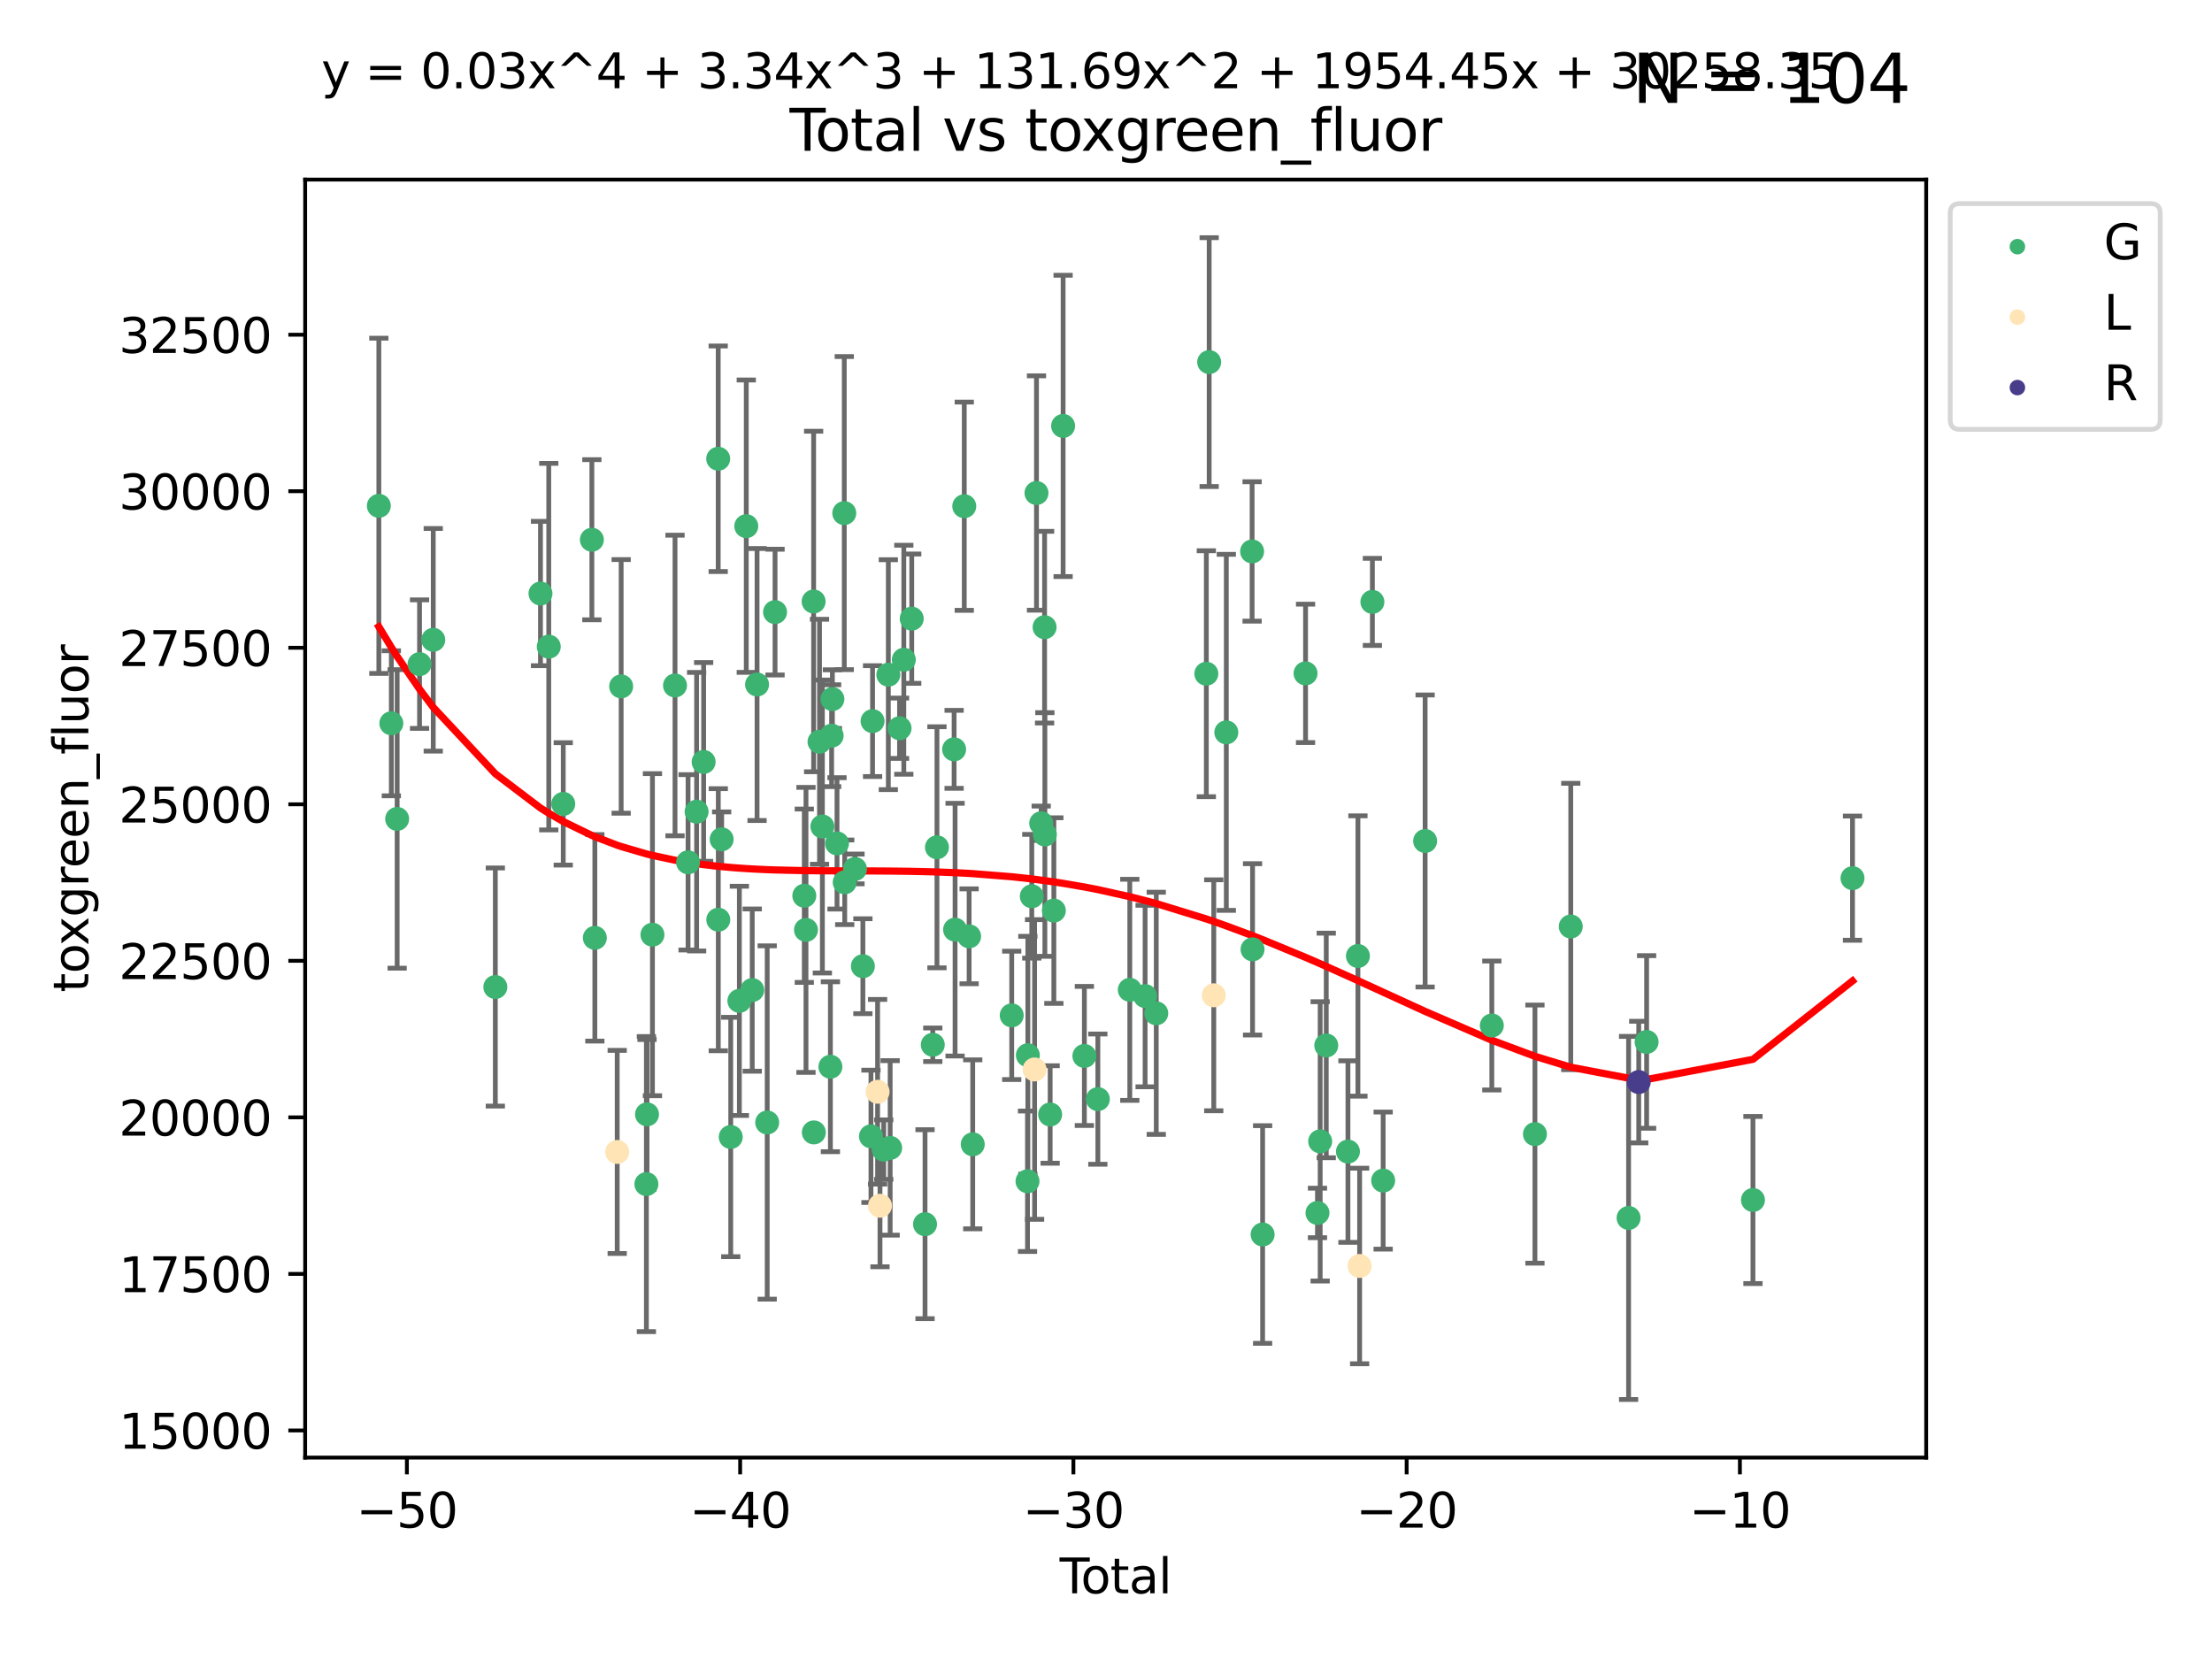 <?xml version="1.0" encoding="utf-8" standalone="no"?>
<!DOCTYPE svg PUBLIC "-//W3C//DTD SVG 1.1//EN"
  "http://www.w3.org/Graphics/SVG/1.1/DTD/svg11.dtd">
<svg xmlns:xlink="http://www.w3.org/1999/xlink" width="460.8pt" height="345.6pt" viewBox="0 0 460.8 345.6" xmlns="http://www.w3.org/2000/svg" version="1.1">
 <defs>
  <style type="text/css">*{stroke-linejoin: round; stroke-linecap: butt}</style>
 </defs>
 <g id="figure_1">
  <g id="patch_1">
   <path d="M 0 345.6 
L 460.8 345.6 
L 460.8 0 
L 0 0 
z
" style="fill: #ffffff"/>
  </g>
  <g id="axes_1">
   <g id="patch_2">
    <path d="M 63.571 303.64 
L 401.26 303.64 
L 401.26 37.411 
L 63.571 37.411 
z
" style="fill: #ffffff"/>
   </g>
   <g id="PathCollection_1">
    <defs>
     <path id="m915511a5cc" d="M 0 1.118 
C 0.297 1.118 0.581 1 0.791 0.791 
C 1 0.581 1.118 0.297 1.118 0 
C 1.118 -0.297 1 -0.581 0.791 -0.791 
C 0.581 -1 0.297 -1.118 0 -1.118 
C -0.297 -1.118 -0.581 -1 -0.791 -0.791 
C -1 -0.581 -1.118 -0.297 -1.118 0 
C -1.118 0.297 -1 0.581 -0.791 0.791 
C -0.581 1 -0.297 1.118 0 1.118 
z
" style="stroke: #3cb371"/>
    </defs>
    <g clip-path="url(#p6cb2798518)">
     <use xlink:href="#m915511a5cc" x="78.921" y="105.372" style="fill: #3cb371; stroke: #3cb371"/>
     <use xlink:href="#m915511a5cc" x="81.522" y="150.676" style="fill: #3cb371; stroke: #3cb371"/>
     <use xlink:href="#m915511a5cc" x="82.734" y="170.593" style="fill: #3cb371; stroke: #3cb371"/>
     <use xlink:href="#m915511a5cc" x="87.399" y="138.35" style="fill: #3cb371; stroke: #3cb371"/>
     <use xlink:href="#m915511a5cc" x="90.255" y="133.284" style="fill: #3cb371; stroke: #3cb371"/>
     <use xlink:href="#m915511a5cc" x="103.187" y="205.615" style="fill: #3cb371; stroke: #3cb371"/>
     <use xlink:href="#m915511a5cc" x="112.594" y="123.645" style="fill: #3cb371; stroke: #3cb371"/>
     <use xlink:href="#m915511a5cc" x="114.318" y="134.708" style="fill: #3cb371; stroke: #3cb371"/>
     <use xlink:href="#m915511a5cc" x="117.335" y="167.464" style="fill: #3cb371; stroke: #3cb371"/>
     <use xlink:href="#m915511a5cc" x="123.296" y="112.438" style="fill: #3cb371; stroke: #3cb371"/>
     <use xlink:href="#m915511a5cc" x="123.918" y="195.369" style="fill: #3cb371; stroke: #3cb371"/>
     <use xlink:href="#m915511a5cc" x="129.398" y="142.988" style="fill: #3cb371; stroke: #3cb371"/>
     <use xlink:href="#m915511a5cc" x="134.656" y="246.668" style="fill: #3cb371; stroke: #3cb371"/>
     <use xlink:href="#m915511a5cc" x="134.784" y="232.14" style="fill: #3cb371; stroke: #3cb371"/>
     <use xlink:href="#m915511a5cc" x="135.916" y="194.715" style="fill: #3cb371; stroke: #3cb371"/>
     <use xlink:href="#m915511a5cc" x="140.618" y="142.799" style="fill: #3cb371; stroke: #3cb371"/>
     <use xlink:href="#m915511a5cc" x="143.338" y="179.638" style="fill: #3cb371; stroke: #3cb371"/>
     <use xlink:href="#m915511a5cc" x="145.12" y="169.087" style="fill: #3cb371; stroke: #3cb371"/>
     <use xlink:href="#m915511a5cc" x="146.58" y="158.726" style="fill: #3cb371; stroke: #3cb371"/>
     <use xlink:href="#m915511a5cc" x="149.614" y="95.566" style="fill: #3cb371; stroke: #3cb371"/>
     <use xlink:href="#m915511a5cc" x="149.633" y="191.592" style="fill: #3cb371; stroke: #3cb371"/>
     <use xlink:href="#m915511a5cc" x="150.335" y="174.843" style="fill: #3cb371; stroke: #3cb371"/>
     <use xlink:href="#m915511a5cc" x="152.227" y="236.855" style="fill: #3cb371; stroke: #3cb371"/>
     <use xlink:href="#m915511a5cc" x="154.026" y="208.496" style="fill: #3cb371; stroke: #3cb371"/>
     <use xlink:href="#m915511a5cc" x="155.462" y="109.61" style="fill: #3cb371; stroke: #3cb371"/>
     <use xlink:href="#m915511a5cc" x="156.706" y="206.249" style="fill: #3cb371; stroke: #3cb371"/>
     <use xlink:href="#m915511a5cc" x="157.71" y="142.595" style="fill: #3cb371; stroke: #3cb371"/>
     <use xlink:href="#m915511a5cc" x="159.821" y="233.834" style="fill: #3cb371; stroke: #3cb371"/>
     <use xlink:href="#m915511a5cc" x="161.458" y="127.512" style="fill: #3cb371; stroke: #3cb371"/>
     <use xlink:href="#m915511a5cc" x="167.55" y="186.595" style="fill: #3cb371; stroke: #3cb371"/>
     <use xlink:href="#m915511a5cc" x="167.902" y="193.715" style="fill: #3cb371; stroke: #3cb371"/>
     <use xlink:href="#m915511a5cc" x="169.493" y="125.302" style="fill: #3cb371; stroke: #3cb371"/>
     <use xlink:href="#m915511a5cc" x="169.538" y="235.904" style="fill: #3cb371; stroke: #3cb371"/>
     <use xlink:href="#m915511a5cc" x="170.721" y="154.523" style="fill: #3cb371; stroke: #3cb371"/>
     <use xlink:href="#m915511a5cc" x="171.317" y="172.174" style="fill: #3cb371; stroke: #3cb371"/>
     <use xlink:href="#m915511a5cc" x="172.989" y="222.221" style="fill: #3cb371; stroke: #3cb371"/>
     <use xlink:href="#m915511a5cc" x="173.244" y="153.257" style="fill: #3cb371; stroke: #3cb371"/>
     <use xlink:href="#m915511a5cc" x="173.402" y="145.632" style="fill: #3cb371; stroke: #3cb371"/>
     <use xlink:href="#m915511a5cc" x="174.365" y="175.689" style="fill: #3cb371; stroke: #3cb371"/>
     <use xlink:href="#m915511a5cc" x="175.877" y="106.89" style="fill: #3cb371; stroke: #3cb371"/>
     <use xlink:href="#m915511a5cc" x="175.97" y="183.799" style="fill: #3cb371; stroke: #3cb371"/>
     <use xlink:href="#m915511a5cc" x="178.111" y="181.019" style="fill: #3cb371; stroke: #3cb371"/>
     <use xlink:href="#m915511a5cc" x="179.754" y="201.277" style="fill: #3cb371; stroke: #3cb371"/>
     <use xlink:href="#m915511a5cc" x="181.439" y="236.717" style="fill: #3cb371; stroke: #3cb371"/>
     <use xlink:href="#m915511a5cc" x="181.771" y="150.221" style="fill: #3cb371; stroke: #3cb371"/>
     <use xlink:href="#m915511a5cc" x="184.099" y="239.49" style="fill: #3cb371; stroke: #3cb371"/>
     <use xlink:href="#m915511a5cc" x="185.056" y="140.547" style="fill: #3cb371; stroke: #3cb371"/>
     <use xlink:href="#m915511a5cc" x="185.436" y="239.127" style="fill: #3cb371; stroke: #3cb371"/>
     <use xlink:href="#m915511a5cc" x="187.392" y="151.707" style="fill: #3cb371; stroke: #3cb371"/>
     <use xlink:href="#m915511a5cc" x="188.282" y="137.437" style="fill: #3cb371; stroke: #3cb371"/>
     <use xlink:href="#m915511a5cc" x="189.932" y="128.879" style="fill: #3cb371; stroke: #3cb371"/>
     <use xlink:href="#m915511a5cc" x="192.701" y="255.024" style="fill: #3cb371; stroke: #3cb371"/>
     <use xlink:href="#m915511a5cc" x="194.315" y="217.645" style="fill: #3cb371; stroke: #3cb371"/>
     <use xlink:href="#m915511a5cc" x="195.186" y="176.507" style="fill: #3cb371; stroke: #3cb371"/>
     <use xlink:href="#m915511a5cc" x="198.759" y="156.104" style="fill: #3cb371; stroke: #3cb371"/>
     <use xlink:href="#m915511a5cc" x="198.96" y="193.664" style="fill: #3cb371; stroke: #3cb371"/>
     <use xlink:href="#m915511a5cc" x="200.874" y="105.452" style="fill: #3cb371; stroke: #3cb371"/>
     <use xlink:href="#m915511a5cc" x="201.885" y="195.051" style="fill: #3cb371; stroke: #3cb371"/>
     <use xlink:href="#m915511a5cc" x="202.64" y="238.384" style="fill: #3cb371; stroke: #3cb371"/>
     <use xlink:href="#m915511a5cc" x="210.761" y="211.518" style="fill: #3cb371; stroke: #3cb371"/>
     <use xlink:href="#m915511a5cc" x="214.05" y="246.08" style="fill: #3cb371; stroke: #3cb371"/>
     <use xlink:href="#m915511a5cc" x="214.122" y="219.825" style="fill: #3cb371; stroke: #3cb371"/>
     <use xlink:href="#m915511a5cc" x="214.941" y="186.712" style="fill: #3cb371; stroke: #3cb371"/>
     <use xlink:href="#m915511a5cc" x="215.92" y="102.705" style="fill: #3cb371; stroke: #3cb371"/>
     <use xlink:href="#m915511a5cc" x="216.899" y="171.498" style="fill: #3cb371; stroke: #3cb371"/>
     <use xlink:href="#m915511a5cc" x="217.607" y="130.654" style="fill: #3cb371; stroke: #3cb371"/>
     <use xlink:href="#m915511a5cc" x="217.664" y="173.84" style="fill: #3cb371; stroke: #3cb371"/>
     <use xlink:href="#m915511a5cc" x="218.766" y="232.166" style="fill: #3cb371; stroke: #3cb371"/>
     <use xlink:href="#m915511a5cc" x="219.537" y="189.69" style="fill: #3cb371; stroke: #3cb371"/>
     <use xlink:href="#m915511a5cc" x="221.466" y="88.728" style="fill: #3cb371; stroke: #3cb371"/>
     <use xlink:href="#m915511a5cc" x="225.896" y="219.971" style="fill: #3cb371; stroke: #3cb371"/>
     <use xlink:href="#m915511a5cc" x="228.702" y="228.967" style="fill: #3cb371; stroke: #3cb371"/>
     <use xlink:href="#m915511a5cc" x="235.358" y="206.198" style="fill: #3cb371; stroke: #3cb371"/>
     <use xlink:href="#m915511a5cc" x="238.546" y="207.494" style="fill: #3cb371; stroke: #3cb371"/>
     <use xlink:href="#m915511a5cc" x="240.87" y="211.09" style="fill: #3cb371; stroke: #3cb371"/>
     <use xlink:href="#m915511a5cc" x="251.301" y="140.35" style="fill: #3cb371; stroke: #3cb371"/>
     <use xlink:href="#m915511a5cc" x="251.892" y="75.432" style="fill: #3cb371; stroke: #3cb371"/>
     <use xlink:href="#m915511a5cc" x="255.464" y="152.566" style="fill: #3cb371; stroke: #3cb371"/>
     <use xlink:href="#m915511a5cc" x="260.837" y="114.874" style="fill: #3cb371; stroke: #3cb371"/>
     <use xlink:href="#m915511a5cc" x="260.929" y="197.765" style="fill: #3cb371; stroke: #3cb371"/>
     <use xlink:href="#m915511a5cc" x="263.027" y="257.169" style="fill: #3cb371; stroke: #3cb371"/>
     <use xlink:href="#m915511a5cc" x="271.971" y="140.275" style="fill: #3cb371; stroke: #3cb371"/>
     <use xlink:href="#m915511a5cc" x="274.455" y="252.678" style="fill: #3cb371; stroke: #3cb371"/>
     <use xlink:href="#m915511a5cc" x="275.016" y="237.766" style="fill: #3cb371; stroke: #3cb371"/>
     <use xlink:href="#m915511a5cc" x="276.283" y="217.788" style="fill: #3cb371; stroke: #3cb371"/>
     <use xlink:href="#m915511a5cc" x="280.802" y="239.894" style="fill: #3cb371; stroke: #3cb371"/>
     <use xlink:href="#m915511a5cc" x="282.88" y="199.151" style="fill: #3cb371; stroke: #3cb371"/>
     <use xlink:href="#m915511a5cc" x="285.895" y="125.385" style="fill: #3cb371; stroke: #3cb371"/>
     <use xlink:href="#m915511a5cc" x="288.138" y="245.936" style="fill: #3cb371; stroke: #3cb371"/>
     <use xlink:href="#m915511a5cc" x="296.881" y="175.194" style="fill: #3cb371; stroke: #3cb371"/>
     <use xlink:href="#m915511a5cc" x="310.775" y="213.631" style="fill: #3cb371; stroke: #3cb371"/>
     <use xlink:href="#m915511a5cc" x="319.757" y="236.255" style="fill: #3cb371; stroke: #3cb371"/>
     <use xlink:href="#m915511a5cc" x="327.218" y="193.005" style="fill: #3cb371; stroke: #3cb371"/>
     <use xlink:href="#m915511a5cc" x="339.265" y="253.721" style="fill: #3cb371; stroke: #3cb371"/>
     <use xlink:href="#m915511a5cc" x="343.02" y="217.057" style="fill: #3cb371; stroke: #3cb371"/>
     <use xlink:href="#m915511a5cc" x="365.174" y="249.98" style="fill: #3cb371; stroke: #3cb371"/>
     <use xlink:href="#m915511a5cc" x="385.911" y="182.934" style="fill: #3cb371; stroke: #3cb371"/>
    </g>
   </g>
   <g id="PathCollection_2">
    <defs>
     <path id="m09c6ef123e" d="M 0 1.118 
C 0.297 1.118 0.581 1 0.791 0.791 
C 1 0.581 1.118 0.297 1.118 0 
C 1.118 -0.297 1 -0.581 0.791 -0.791 
C 0.581 -1 0.297 -1.118 0 -1.118 
C -0.297 -1.118 -0.581 -1 -0.791 -0.791 
C -1 -0.581 -1.118 -0.297 -1.118 0 
C -1.118 0.297 -1 0.581 -0.791 0.791 
C -0.581 1 -0.297 1.118 0 1.118 
z
" style="stroke: #ffe4b5"/>
    </defs>
    <g clip-path="url(#p6cb2798518)">
     <use xlink:href="#m09c6ef123e" x="128.574" y="239.971" style="fill: #ffe4b5; stroke: #ffe4b5"/>
     <use xlink:href="#m09c6ef123e" x="182.82" y="227.437" style="fill: #ffe4b5; stroke: #ffe4b5"/>
     <use xlink:href="#m09c6ef123e" x="183.32" y="251.179" style="fill: #ffe4b5; stroke: #ffe4b5"/>
     <use xlink:href="#m09c6ef123e" x="215.524" y="222.789" style="fill: #ffe4b5; stroke: #ffe4b5"/>
     <use xlink:href="#m09c6ef123e" x="252.849" y="207.336" style="fill: #ffe4b5; stroke: #ffe4b5"/>
     <use xlink:href="#m09c6ef123e" x="283.237" y="263.729" style="fill: #ffe4b5; stroke: #ffe4b5"/>
    </g>
   </g>
   <g id="PathCollection_3">
    <defs>
     <path id="mcfdbed8d97" d="M 0 1.118 
C 0.297 1.118 0.581 1 0.791 0.791 
C 1 0.581 1.118 0.297 1.118 0 
C 1.118 -0.297 1 -0.581 0.791 -0.791 
C 0.581 -1 0.297 -1.118 0 -1.118 
C -0.297 -1.118 -0.581 -1 -0.791 -0.791 
C -1 -0.581 -1.118 -0.297 -1.118 0 
C -1.118 0.297 -1 0.581 -0.791 0.791 
C -0.581 1 -0.297 1.118 0 1.118 
z
" style="stroke: #483d8b"/>
    </defs>
    <g clip-path="url(#p6cb2798518)">
     <use xlink:href="#mcfdbed8d97" x="341.379" y="225.414" style="fill: #483d8b; stroke: #483d8b"/>
    </g>
   </g>
   <g id="matplotlib.axis_1">
    <g id="xtick_1">
     <g id="line2d_1">
      <defs>
       <path id="m20b8616158" d="M 0 0 
L 0 3.5 
" style="stroke: #000000; stroke-width: 0.8"/>
      </defs>
      <g>
       <use xlink:href="#m20b8616158" x="84.763" y="303.64" style="stroke: #000000; stroke-width: 0.8"/>
      </g>
     </g>
     <g id="text_1">
      <!-- −50 -->
      <g transform="translate(74.211 318.238)scale(0.1 -0.1)">
       <defs>
        <path id="DejaVuSans-2212" d="M 678 2272 
L 4684 2272 
L 4684 1741 
L 678 1741 
L 678 2272 
z
" transform="scale(0.016)"/>
        <path id="DejaVuSans-35" d="M 691 4666 
L 3169 4666 
L 3169 4134 
L 1269 4134 
L 1269 2991 
Q 1406 3038 1543 3061 
Q 1681 3084 1819 3084 
Q 2600 3084 3056 2656 
Q 3513 2228 3513 1497 
Q 3513 744 3044 326 
Q 2575 -91 1722 -91 
Q 1428 -91 1123 -41 
Q 819 9 494 109 
L 494 744 
Q 775 591 1075 516 
Q 1375 441 1709 441 
Q 2250 441 2565 725 
Q 2881 1009 2881 1497 
Q 2881 1984 2565 2268 
Q 2250 2553 1709 2553 
Q 1456 2553 1204 2497 
Q 953 2441 691 2322 
L 691 4666 
z
" transform="scale(0.016)"/>
        <path id="DejaVuSans-30" d="M 2034 4250 
Q 1547 4250 1301 3770 
Q 1056 3291 1056 2328 
Q 1056 1369 1301 889 
Q 1547 409 2034 409 
Q 2525 409 2770 889 
Q 3016 1369 3016 2328 
Q 3016 3291 2770 3770 
Q 2525 4250 2034 4250 
z
M 2034 4750 
Q 2819 4750 3233 4129 
Q 3647 3509 3647 2328 
Q 3647 1150 3233 529 
Q 2819 -91 2034 -91 
Q 1250 -91 836 529 
Q 422 1150 422 2328 
Q 422 3509 836 4129 
Q 1250 4750 2034 4750 
z
" transform="scale(0.016)"/>
       </defs>
       <use xlink:href="#DejaVuSans-2212"/>
       <use xlink:href="#DejaVuSans-35" x="83.789"/>
       <use xlink:href="#DejaVuSans-30" x="147.412"/>
      </g>
     </g>
    </g>
    <g id="xtick_2">
     <g id="line2d_2">
      <g>
       <use xlink:href="#m20b8616158" x="154.186" y="303.64" style="stroke: #000000; stroke-width: 0.8"/>
      </g>
     </g>
     <g id="text_2">
      <!-- −40 -->
      <g transform="translate(143.633 318.238)scale(0.1 -0.1)">
       <defs>
        <path id="DejaVuSans-34" d="M 2419 4116 
L 825 1625 
L 2419 1625 
L 2419 4116 
z
M 2253 4666 
L 3047 4666 
L 3047 1625 
L 3713 1625 
L 3713 1100 
L 3047 1100 
L 3047 0 
L 2419 0 
L 2419 1100 
L 313 1100 
L 313 1709 
L 2253 4666 
z
" transform="scale(0.016)"/>
       </defs>
       <use xlink:href="#DejaVuSans-2212"/>
       <use xlink:href="#DejaVuSans-34" x="83.789"/>
       <use xlink:href="#DejaVuSans-30" x="147.412"/>
      </g>
     </g>
    </g>
    <g id="xtick_3">
     <g id="line2d_3">
      <g>
       <use xlink:href="#m20b8616158" x="223.608" y="303.64" style="stroke: #000000; stroke-width: 0.8"/>
      </g>
     </g>
     <g id="text_3">
      <!-- −30 -->
      <g transform="translate(213.056 318.238)scale(0.1 -0.1)">
       <defs>
        <path id="DejaVuSans-33" d="M 2597 2516 
Q 3050 2419 3304 2112 
Q 3559 1806 3559 1356 
Q 3559 666 3084 287 
Q 2609 -91 1734 -91 
Q 1441 -91 1130 -33 
Q 819 25 488 141 
L 488 750 
Q 750 597 1062 519 
Q 1375 441 1716 441 
Q 2309 441 2620 675 
Q 2931 909 2931 1356 
Q 2931 1769 2642 2001 
Q 2353 2234 1838 2234 
L 1294 2234 
L 1294 2753 
L 1863 2753 
Q 2328 2753 2575 2939 
Q 2822 3125 2822 3475 
Q 2822 3834 2567 4026 
Q 2313 4219 1838 4219 
Q 1578 4219 1281 4162 
Q 984 4106 628 3988 
L 628 4550 
Q 988 4650 1302 4700 
Q 1616 4750 1894 4750 
Q 2613 4750 3031 4423 
Q 3450 4097 3450 3541 
Q 3450 3153 3228 2886 
Q 3006 2619 2597 2516 
z
" transform="scale(0.016)"/>
       </defs>
       <use xlink:href="#DejaVuSans-2212"/>
       <use xlink:href="#DejaVuSans-33" x="83.789"/>
       <use xlink:href="#DejaVuSans-30" x="147.412"/>
      </g>
     </g>
    </g>
    <g id="xtick_4">
     <g id="line2d_4">
      <g>
       <use xlink:href="#m20b8616158" x="293.031" y="303.64" style="stroke: #000000; stroke-width: 0.8"/>
      </g>
     </g>
     <g id="text_4">
      <!-- −20 -->
      <g transform="translate(282.478 318.238)scale(0.1 -0.1)">
       <defs>
        <path id="DejaVuSans-32" d="M 1228 531 
L 3431 531 
L 3431 0 
L 469 0 
L 469 531 
Q 828 903 1448 1529 
Q 2069 2156 2228 2338 
Q 2531 2678 2651 2914 
Q 2772 3150 2772 3378 
Q 2772 3750 2511 3984 
Q 2250 4219 1831 4219 
Q 1534 4219 1204 4116 
Q 875 4013 500 3803 
L 500 4441 
Q 881 4594 1212 4672 
Q 1544 4750 1819 4750 
Q 2544 4750 2975 4387 
Q 3406 4025 3406 3419 
Q 3406 3131 3298 2873 
Q 3191 2616 2906 2266 
Q 2828 2175 2409 1742 
Q 1991 1309 1228 531 
z
" transform="scale(0.016)"/>
       </defs>
       <use xlink:href="#DejaVuSans-2212"/>
       <use xlink:href="#DejaVuSans-32" x="83.789"/>
       <use xlink:href="#DejaVuSans-30" x="147.412"/>
      </g>
     </g>
    </g>
    <g id="xtick_5">
     <g id="line2d_5">
      <g>
       <use xlink:href="#m20b8616158" x="362.453" y="303.64" style="stroke: #000000; stroke-width: 0.8"/>
      </g>
     </g>
     <g id="text_5">
      <!-- −10 -->
      <g transform="translate(351.901 318.238)scale(0.1 -0.1)">
       <defs>
        <path id="DejaVuSans-31" d="M 794 531 
L 1825 531 
L 1825 4091 
L 703 3866 
L 703 4441 
L 1819 4666 
L 2450 4666 
L 2450 531 
L 3481 531 
L 3481 0 
L 794 0 
L 794 531 
z
" transform="scale(0.016)"/>
       </defs>
       <use xlink:href="#DejaVuSans-2212"/>
       <use xlink:href="#DejaVuSans-31" x="83.789"/>
       <use xlink:href="#DejaVuSans-30" x="147.412"/>
      </g>
     </g>
    </g>
    <g id="text_6">
     <!-- Total -->
     <g transform="translate(220.739 331.917)scale(0.1 -0.1)">
      <defs>
       <path id="DejaVuSans-54" d="M -19 4666 
L 3928 4666 
L 3928 4134 
L 2272 4134 
L 2272 0 
L 1638 0 
L 1638 4134 
L -19 4134 
L -19 4666 
z
" transform="scale(0.016)"/>
       <path id="DejaVuSans-6f" d="M 1959 3097 
Q 1497 3097 1228 2736 
Q 959 2375 959 1747 
Q 959 1119 1226 758 
Q 1494 397 1959 397 
Q 2419 397 2687 759 
Q 2956 1122 2956 1747 
Q 2956 2369 2687 2733 
Q 2419 3097 1959 3097 
z
M 1959 3584 
Q 2709 3584 3137 3096 
Q 3566 2609 3566 1747 
Q 3566 888 3137 398 
Q 2709 -91 1959 -91 
Q 1206 -91 779 398 
Q 353 888 353 1747 
Q 353 2609 779 3096 
Q 1206 3584 1959 3584 
z
" transform="scale(0.016)"/>
       <path id="DejaVuSans-74" d="M 1172 4494 
L 1172 3500 
L 2356 3500 
L 2356 3053 
L 1172 3053 
L 1172 1153 
Q 1172 725 1289 603 
Q 1406 481 1766 481 
L 2356 481 
L 2356 0 
L 1766 0 
Q 1100 0 847 248 
Q 594 497 594 1153 
L 594 3053 
L 172 3053 
L 172 3500 
L 594 3500 
L 594 4494 
L 1172 4494 
z
" transform="scale(0.016)"/>
       <path id="DejaVuSans-61" d="M 2194 1759 
Q 1497 1759 1228 1600 
Q 959 1441 959 1056 
Q 959 750 1161 570 
Q 1363 391 1709 391 
Q 2188 391 2477 730 
Q 2766 1069 2766 1631 
L 2766 1759 
L 2194 1759 
z
M 3341 1997 
L 3341 0 
L 2766 0 
L 2766 531 
Q 2569 213 2275 61 
Q 1981 -91 1556 -91 
Q 1019 -91 701 211 
Q 384 513 384 1019 
Q 384 1609 779 1909 
Q 1175 2209 1959 2209 
L 2766 2209 
L 2766 2266 
Q 2766 2663 2505 2880 
Q 2244 3097 1772 3097 
Q 1472 3097 1187 3025 
Q 903 2953 641 2809 
L 641 3341 
Q 956 3463 1253 3523 
Q 1550 3584 1831 3584 
Q 2591 3584 2966 3190 
Q 3341 2797 3341 1997 
z
" transform="scale(0.016)"/>
       <path id="DejaVuSans-6c" d="M 603 4863 
L 1178 4863 
L 1178 0 
L 603 0 
L 603 4863 
z
" transform="scale(0.016)"/>
      </defs>
      <use xlink:href="#DejaVuSans-54"/>
      <use xlink:href="#DejaVuSans-6f" x="44.084"/>
      <use xlink:href="#DejaVuSans-74" x="105.266"/>
      <use xlink:href="#DejaVuSans-61" x="144.475"/>
      <use xlink:href="#DejaVuSans-6c" x="205.754"/>
     </g>
    </g>
   </g>
   <g id="matplotlib.axis_2">
    <g id="ytick_1">
     <g id="line2d_6">
      <defs>
       <path id="m9d938576bf" d="M 0 0 
L -3.5 0 
" style="stroke: #000000; stroke-width: 0.8"/>
      </defs>
      <g>
       <use xlink:href="#m9d938576bf" x="63.571" y="297.985" style="stroke: #000000; stroke-width: 0.8"/>
      </g>
     </g>
     <g id="text_7">
      <!-- 15000 -->
      <g transform="translate(24.759 301.784)scale(0.1 -0.1)">
       <use xlink:href="#DejaVuSans-31"/>
       <use xlink:href="#DejaVuSans-35" x="63.623"/>
       <use xlink:href="#DejaVuSans-30" x="127.246"/>
       <use xlink:href="#DejaVuSans-30" x="190.869"/>
       <use xlink:href="#DejaVuSans-30" x="254.492"/>
      </g>
     </g>
    </g>
    <g id="ytick_2">
     <g id="line2d_7">
      <g>
       <use xlink:href="#m9d938576bf" x="63.571" y="265.376" style="stroke: #000000; stroke-width: 0.8"/>
      </g>
     </g>
     <g id="text_8">
      <!-- 17500 -->
      <g transform="translate(24.759 269.175)scale(0.1 -0.1)">
       <defs>
        <path id="DejaVuSans-37" d="M 525 4666 
L 3525 4666 
L 3525 4397 
L 1831 0 
L 1172 0 
L 2766 4134 
L 525 4134 
L 525 4666 
z
" transform="scale(0.016)"/>
       </defs>
       <use xlink:href="#DejaVuSans-31"/>
       <use xlink:href="#DejaVuSans-37" x="63.623"/>
       <use xlink:href="#DejaVuSans-35" x="127.246"/>
       <use xlink:href="#DejaVuSans-30" x="190.869"/>
       <use xlink:href="#DejaVuSans-30" x="254.492"/>
      </g>
     </g>
    </g>
    <g id="ytick_3">
     <g id="line2d_8">
      <g>
       <use xlink:href="#m9d938576bf" x="63.571" y="232.767" style="stroke: #000000; stroke-width: 0.8"/>
      </g>
     </g>
     <g id="text_9">
      <!-- 20000 -->
      <g transform="translate(24.759 236.566)scale(0.1 -0.1)">
       <use xlink:href="#DejaVuSans-32"/>
       <use xlink:href="#DejaVuSans-30" x="63.623"/>
       <use xlink:href="#DejaVuSans-30" x="127.246"/>
       <use xlink:href="#DejaVuSans-30" x="190.869"/>
       <use xlink:href="#DejaVuSans-30" x="254.492"/>
      </g>
     </g>
    </g>
    <g id="ytick_4">
     <g id="line2d_9">
      <g>
       <use xlink:href="#m9d938576bf" x="63.571" y="200.158" style="stroke: #000000; stroke-width: 0.8"/>
      </g>
     </g>
     <g id="text_10">
      <!-- 22500 -->
      <g transform="translate(24.759 203.957)scale(0.1 -0.1)">
       <use xlink:href="#DejaVuSans-32"/>
       <use xlink:href="#DejaVuSans-32" x="63.623"/>
       <use xlink:href="#DejaVuSans-35" x="127.246"/>
       <use xlink:href="#DejaVuSans-30" x="190.869"/>
       <use xlink:href="#DejaVuSans-30" x="254.492"/>
      </g>
     </g>
    </g>
    <g id="ytick_5">
     <g id="line2d_10">
      <g>
       <use xlink:href="#m9d938576bf" x="63.571" y="167.549" style="stroke: #000000; stroke-width: 0.8"/>
      </g>
     </g>
     <g id="text_11">
      <!-- 25000 -->
      <g transform="translate(24.759 171.349)scale(0.1 -0.1)">
       <use xlink:href="#DejaVuSans-32"/>
       <use xlink:href="#DejaVuSans-35" x="63.623"/>
       <use xlink:href="#DejaVuSans-30" x="127.246"/>
       <use xlink:href="#DejaVuSans-30" x="190.869"/>
       <use xlink:href="#DejaVuSans-30" x="254.492"/>
      </g>
     </g>
    </g>
    <g id="ytick_6">
     <g id="line2d_11">
      <g>
       <use xlink:href="#m9d938576bf" x="63.571" y="134.94" style="stroke: #000000; stroke-width: 0.8"/>
      </g>
     </g>
     <g id="text_12">
      <!-- 27500 -->
      <g transform="translate(24.759 138.74)scale(0.1 -0.1)">
       <use xlink:href="#DejaVuSans-32"/>
       <use xlink:href="#DejaVuSans-37" x="63.623"/>
       <use xlink:href="#DejaVuSans-35" x="127.246"/>
       <use xlink:href="#DejaVuSans-30" x="190.869"/>
       <use xlink:href="#DejaVuSans-30" x="254.492"/>
      </g>
     </g>
    </g>
    <g id="ytick_7">
     <g id="line2d_12">
      <g>
       <use xlink:href="#m9d938576bf" x="63.571" y="102.332" style="stroke: #000000; stroke-width: 0.8"/>
      </g>
     </g>
     <g id="text_13">
      <!-- 30000 -->
      <g transform="translate(24.759 106.131)scale(0.1 -0.1)">
       <use xlink:href="#DejaVuSans-33"/>
       <use xlink:href="#DejaVuSans-30" x="63.623"/>
       <use xlink:href="#DejaVuSans-30" x="127.246"/>
       <use xlink:href="#DejaVuSans-30" x="190.869"/>
       <use xlink:href="#DejaVuSans-30" x="254.492"/>
      </g>
     </g>
    </g>
    <g id="ytick_8">
     <g id="line2d_13">
      <g>
       <use xlink:href="#m9d938576bf" x="63.571" y="69.723" style="stroke: #000000; stroke-width: 0.8"/>
      </g>
     </g>
     <g id="text_14">
      <!-- 32500 -->
      <g transform="translate(24.759 73.522)scale(0.1 -0.1)">
       <use xlink:href="#DejaVuSans-33"/>
       <use xlink:href="#DejaVuSans-32" x="63.623"/>
       <use xlink:href="#DejaVuSans-35" x="127.246"/>
       <use xlink:href="#DejaVuSans-30" x="190.869"/>
       <use xlink:href="#DejaVuSans-30" x="254.492"/>
      </g>
     </g>
    </g>
    <g id="text_15">
     <!-- toxgreen_fluor -->
     <g transform="translate(18.401 206.72)rotate(-90)scale(0.1 -0.1)">
      <defs>
       <path id="DejaVuSans-78" d="M 3513 3500 
L 2247 1797 
L 3578 0 
L 2900 0 
L 1881 1375 
L 863 0 
L 184 0 
L 1544 1831 
L 300 3500 
L 978 3500 
L 1906 2253 
L 2834 3500 
L 3513 3500 
z
" transform="scale(0.016)"/>
       <path id="DejaVuSans-67" d="M 2906 1791 
Q 2906 2416 2648 2759 
Q 2391 3103 1925 3103 
Q 1463 3103 1205 2759 
Q 947 2416 947 1791 
Q 947 1169 1205 825 
Q 1463 481 1925 481 
Q 2391 481 2648 825 
Q 2906 1169 2906 1791 
z
M 3481 434 
Q 3481 -459 3084 -895 
Q 2688 -1331 1869 -1331 
Q 1566 -1331 1297 -1286 
Q 1028 -1241 775 -1147 
L 775 -588 
Q 1028 -725 1275 -790 
Q 1522 -856 1778 -856 
Q 2344 -856 2625 -561 
Q 2906 -266 2906 331 
L 2906 616 
Q 2728 306 2450 153 
Q 2172 0 1784 0 
Q 1141 0 747 490 
Q 353 981 353 1791 
Q 353 2603 747 3093 
Q 1141 3584 1784 3584 
Q 2172 3584 2450 3431 
Q 2728 3278 2906 2969 
L 2906 3500 
L 3481 3500 
L 3481 434 
z
" transform="scale(0.016)"/>
       <path id="DejaVuSans-72" d="M 2631 2963 
Q 2534 3019 2420 3045 
Q 2306 3072 2169 3072 
Q 1681 3072 1420 2755 
Q 1159 2438 1159 1844 
L 1159 0 
L 581 0 
L 581 3500 
L 1159 3500 
L 1159 2956 
Q 1341 3275 1631 3429 
Q 1922 3584 2338 3584 
Q 2397 3584 2469 3576 
Q 2541 3569 2628 3553 
L 2631 2963 
z
" transform="scale(0.016)"/>
       <path id="DejaVuSans-65" d="M 3597 1894 
L 3597 1613 
L 953 1613 
Q 991 1019 1311 708 
Q 1631 397 2203 397 
Q 2534 397 2845 478 
Q 3156 559 3463 722 
L 3463 178 
Q 3153 47 2828 -22 
Q 2503 -91 2169 -91 
Q 1331 -91 842 396 
Q 353 884 353 1716 
Q 353 2575 817 3079 
Q 1281 3584 2069 3584 
Q 2775 3584 3186 3129 
Q 3597 2675 3597 1894 
z
M 3022 2063 
Q 3016 2534 2758 2815 
Q 2500 3097 2075 3097 
Q 1594 3097 1305 2825 
Q 1016 2553 972 2059 
L 3022 2063 
z
" transform="scale(0.016)"/>
       <path id="DejaVuSans-6e" d="M 3513 2113 
L 3513 0 
L 2938 0 
L 2938 2094 
Q 2938 2591 2744 2837 
Q 2550 3084 2163 3084 
Q 1697 3084 1428 2787 
Q 1159 2491 1159 1978 
L 1159 0 
L 581 0 
L 581 3500 
L 1159 3500 
L 1159 2956 
Q 1366 3272 1645 3428 
Q 1925 3584 2291 3584 
Q 2894 3584 3203 3211 
Q 3513 2838 3513 2113 
z
" transform="scale(0.016)"/>
       <path id="DejaVuSans-5f" d="M 3263 -1063 
L 3263 -1509 
L -63 -1509 
L -63 -1063 
L 3263 -1063 
z
" transform="scale(0.016)"/>
       <path id="DejaVuSans-66" d="M 2375 4863 
L 2375 4384 
L 1825 4384 
Q 1516 4384 1395 4259 
Q 1275 4134 1275 3809 
L 1275 3500 
L 2222 3500 
L 2222 3053 
L 1275 3053 
L 1275 0 
L 697 0 
L 697 3053 
L 147 3053 
L 147 3500 
L 697 3500 
L 697 3744 
Q 697 4328 969 4595 
Q 1241 4863 1831 4863 
L 2375 4863 
z
" transform="scale(0.016)"/>
       <path id="DejaVuSans-75" d="M 544 1381 
L 544 3500 
L 1119 3500 
L 1119 1403 
Q 1119 906 1312 657 
Q 1506 409 1894 409 
Q 2359 409 2629 706 
Q 2900 1003 2900 1516 
L 2900 3500 
L 3475 3500 
L 3475 0 
L 2900 0 
L 2900 538 
Q 2691 219 2414 64 
Q 2138 -91 1772 -91 
Q 1169 -91 856 284 
Q 544 659 544 1381 
z
M 1991 3584 
L 1991 3584 
z
" transform="scale(0.016)"/>
      </defs>
      <use xlink:href="#DejaVuSans-74"/>
      <use xlink:href="#DejaVuSans-6f" x="39.209"/>
      <use xlink:href="#DejaVuSans-78" x="97.266"/>
      <use xlink:href="#DejaVuSans-67" x="156.445"/>
      <use xlink:href="#DejaVuSans-72" x="219.922"/>
      <use xlink:href="#DejaVuSans-65" x="258.785"/>
      <use xlink:href="#DejaVuSans-65" x="320.309"/>
      <use xlink:href="#DejaVuSans-6e" x="381.832"/>
      <use xlink:href="#DejaVuSans-5f" x="445.211"/>
      <use xlink:href="#DejaVuSans-66" x="495.211"/>
      <use xlink:href="#DejaVuSans-6c" x="530.416"/>
      <use xlink:href="#DejaVuSans-75" x="558.199"/>
      <use xlink:href="#DejaVuSans-6f" x="621.578"/>
      <use xlink:href="#DejaVuSans-72" x="682.76"/>
     </g>
    </g>
   </g>
   <g id="LineCollection_1">
    <path d="M 78.921 140.29 
L 78.921 70.454 
" clip-path="url(#p6cb2798518)" style="fill: none; stroke: #696969"/>
    <path d="M 81.522 165.781 
L 81.522 135.571 
" clip-path="url(#p6cb2798518)" style="fill: none; stroke: #696969"/>
    <path d="M 82.734 201.69 
L 82.734 139.496 
" clip-path="url(#p6cb2798518)" style="fill: none; stroke: #696969"/>
    <path d="M 87.399 151.734 
L 87.399 124.966 
" clip-path="url(#p6cb2798518)" style="fill: none; stroke: #696969"/>
    <path d="M 90.255 156.472 
L 90.255 110.097 
" clip-path="url(#p6cb2798518)" style="fill: none; stroke: #696969"/>
    <path d="M 103.187 230.42 
L 103.187 180.81 
" clip-path="url(#p6cb2798518)" style="fill: none; stroke: #696969"/>
    <path d="M 112.594 138.68 
L 112.594 108.611 
" clip-path="url(#p6cb2798518)" style="fill: none; stroke: #696969"/>
    <path d="M 114.318 172.886 
L 114.318 96.529 
" clip-path="url(#p6cb2798518)" style="fill: none; stroke: #696969"/>
    <path d="M 117.335 180.211 
L 117.335 154.717 
" clip-path="url(#p6cb2798518)" style="fill: none; stroke: #696969"/>
    <path d="M 123.296 129.118 
L 123.296 95.757 
" clip-path="url(#p6cb2798518)" style="fill: none; stroke: #696969"/>
    <path d="M 123.918 216.876 
L 123.918 173.863 
" clip-path="url(#p6cb2798518)" style="fill: none; stroke: #696969"/>
    <path d="M 129.398 169.404 
L 129.398 116.572 
" clip-path="url(#p6cb2798518)" style="fill: none; stroke: #696969"/>
    <path d="M 134.656 277.403 
L 134.656 215.932 
" clip-path="url(#p6cb2798518)" style="fill: none; stroke: #696969"/>
    <path d="M 134.784 247.724 
L 134.784 216.555 
" clip-path="url(#p6cb2798518)" style="fill: none; stroke: #696969"/>
    <path d="M 135.916 228.263 
L 135.916 161.166 
" clip-path="url(#p6cb2798518)" style="fill: none; stroke: #696969"/>
    <path d="M 140.618 174.11 
L 140.618 111.488 
" clip-path="url(#p6cb2798518)" style="fill: none; stroke: #696969"/>
    <path d="M 143.338 197.905 
L 143.338 161.371 
" clip-path="url(#p6cb2798518)" style="fill: none; stroke: #696969"/>
    <path d="M 145.12 198.099 
L 145.12 140.074 
" clip-path="url(#p6cb2798518)" style="fill: none; stroke: #696969"/>
    <path d="M 146.58 179.425 
L 146.58 138.026 
" clip-path="url(#p6cb2798518)" style="fill: none; stroke: #696969"/>
    <path d="M 149.614 119.057 
L 149.614 72.075 
" clip-path="url(#p6cb2798518)" style="fill: none; stroke: #696969"/>
    <path d="M 149.633 218.89 
L 149.633 164.294 
" clip-path="url(#p6cb2798518)" style="fill: none; stroke: #696969"/>
    <path d="M 150.335 180.551 
L 150.335 169.135 
" clip-path="url(#p6cb2798518)" style="fill: none; stroke: #696969"/>
    <path d="M 152.227 261.789 
L 152.227 211.921 
" clip-path="url(#p6cb2798518)" style="fill: none; stroke: #696969"/>
    <path d="M 154.026 232.369 
L 154.026 184.624 
" clip-path="url(#p6cb2798518)" style="fill: none; stroke: #696969"/>
    <path d="M 155.462 140.061 
L 155.462 79.159 
" clip-path="url(#p6cb2798518)" style="fill: none; stroke: #696969"/>
    <path d="M 156.706 223.149 
L 156.706 189.349 
" clip-path="url(#p6cb2798518)" style="fill: none; stroke: #696969"/>
    <path d="M 157.71 170.925 
L 157.71 114.265 
" clip-path="url(#p6cb2798518)" style="fill: none; stroke: #696969"/>
    <path d="M 159.821 270.634 
L 159.821 197.034 
" clip-path="url(#p6cb2798518)" style="fill: none; stroke: #696969"/>
    <path d="M 161.458 140.61 
L 161.458 114.415 
" clip-path="url(#p6cb2798518)" style="fill: none; stroke: #696969"/>
    <path d="M 167.55 204.652 
L 167.55 168.538 
" clip-path="url(#p6cb2798518)" style="fill: none; stroke: #696969"/>
    <path d="M 167.902 223.405 
L 167.902 164.025 
" clip-path="url(#p6cb2798518)" style="fill: none; stroke: #696969"/>
    <path d="M 169.493 160.773 
L 169.493 89.83 
" clip-path="url(#p6cb2798518)" style="fill: none; stroke: #696969"/>
    <path d="M 169.538 236.88 
L 169.538 234.928 
" clip-path="url(#p6cb2798518)" style="fill: none; stroke: #696969"/>
    <path d="M 170.721 180.043 
L 170.721 129.003 
" clip-path="url(#p6cb2798518)" style="fill: none; stroke: #696969"/>
    <path d="M 171.317 202.689 
L 171.317 141.659 
" clip-path="url(#p6cb2798518)" style="fill: none; stroke: #696969"/>
    <path d="M 172.989 239.919 
L 172.989 204.522 
" clip-path="url(#p6cb2798518)" style="fill: none; stroke: #696969"/>
    <path d="M 173.244 163.865 
L 173.244 142.649 
" clip-path="url(#p6cb2798518)" style="fill: none; stroke: #696969"/>
    <path d="M 173.402 151.735 
L 173.402 139.53 
" clip-path="url(#p6cb2798518)" style="fill: none; stroke: #696969"/>
    <path d="M 174.365 189.372 
L 174.365 162.006 
" clip-path="url(#p6cb2798518)" style="fill: none; stroke: #696969"/>
    <path d="M 175.877 139.503 
L 175.877 74.277 
" clip-path="url(#p6cb2798518)" style="fill: none; stroke: #696969"/>
    <path d="M 175.97 192.607 
L 175.97 174.991 
" clip-path="url(#p6cb2798518)" style="fill: none; stroke: #696969"/>
    <path d="M 178.111 184.119 
L 178.111 177.919 
" clip-path="url(#p6cb2798518)" style="fill: none; stroke: #696969"/>
    <path d="M 179.754 211.161 
L 179.754 191.393 
" clip-path="url(#p6cb2798518)" style="fill: none; stroke: #696969"/>
    <path d="M 181.439 250.497 
L 181.439 222.937 
" clip-path="url(#p6cb2798518)" style="fill: none; stroke: #696969"/>
    <path d="M 181.771 161.767 
L 181.771 138.675 
" clip-path="url(#p6cb2798518)" style="fill: none; stroke: #696969"/>
    <path d="M 184.099 245.691 
L 184.099 233.29 
" clip-path="url(#p6cb2798518)" style="fill: none; stroke: #696969"/>
    <path d="M 185.056 164.495 
L 185.056 116.6 
" clip-path="url(#p6cb2798518)" style="fill: none; stroke: #696969"/>
    <path d="M 185.436 257.304 
L 185.436 220.95 
" clip-path="url(#p6cb2798518)" style="fill: none; stroke: #696969"/>
    <path d="M 187.392 157.99 
L 187.392 145.424 
" clip-path="url(#p6cb2798518)" style="fill: none; stroke: #696969"/>
    <path d="M 188.282 161.29 
L 188.282 113.584 
" clip-path="url(#p6cb2798518)" style="fill: none; stroke: #696969"/>
    <path d="M 189.932 142.35 
L 189.932 115.408 
" clip-path="url(#p6cb2798518)" style="fill: none; stroke: #696969"/>
    <path d="M 192.701 274.706 
L 192.701 235.341 
" clip-path="url(#p6cb2798518)" style="fill: none; stroke: #696969"/>
    <path d="M 194.315 221.144 
L 194.315 214.146 
" clip-path="url(#p6cb2798518)" style="fill: none; stroke: #696969"/>
    <path d="M 195.186 201.618 
L 195.186 151.395 
" clip-path="url(#p6cb2798518)" style="fill: none; stroke: #696969"/>
    <path d="M 198.759 164.225 
L 198.759 147.982 
" clip-path="url(#p6cb2798518)" style="fill: none; stroke: #696969"/>
    <path d="M 198.96 219.985 
L 198.96 167.342 
" clip-path="url(#p6cb2798518)" style="fill: none; stroke: #696969"/>
    <path d="M 200.874 127.144 
L 200.874 83.761 
" clip-path="url(#p6cb2798518)" style="fill: none; stroke: #696969"/>
    <path d="M 201.885 204.935 
L 201.885 185.167 
" clip-path="url(#p6cb2798518)" style="fill: none; stroke: #696969"/>
    <path d="M 202.64 255.985 
L 202.64 220.783 
" clip-path="url(#p6cb2798518)" style="fill: none; stroke: #696969"/>
    <path d="M 210.761 224.885 
L 210.761 198.151 
" clip-path="url(#p6cb2798518)" style="fill: none; stroke: #696969"/>
    <path d="M 214.05 260.71 
L 214.05 231.449 
" clip-path="url(#p6cb2798518)" style="fill: none; stroke: #696969"/>
    <path d="M 214.122 244.595 
L 214.122 195.056 
" clip-path="url(#p6cb2798518)" style="fill: none; stroke: #696969"/>
    <path d="M 214.941 199.602 
L 214.941 173.823 
" clip-path="url(#p6cb2798518)" style="fill: none; stroke: #696969"/>
    <path d="M 215.92 127.115 
L 215.92 78.294 
" clip-path="url(#p6cb2798518)" style="fill: none; stroke: #696969"/>
    <path d="M 216.899 175.075 
L 216.899 167.92 
" clip-path="url(#p6cb2798518)" style="fill: none; stroke: #696969"/>
    <path d="M 217.607 150.623 
L 217.607 110.685 
" clip-path="url(#p6cb2798518)" style="fill: none; stroke: #696969"/>
    <path d="M 217.664 199.216 
L 217.664 148.463 
" clip-path="url(#p6cb2798518)" style="fill: none; stroke: #696969"/>
    <path d="M 218.766 242.321 
L 218.766 222.01 
" clip-path="url(#p6cb2798518)" style="fill: none; stroke: #696969"/>
    <path d="M 219.537 209.023 
L 219.537 170.357 
" clip-path="url(#p6cb2798518)" style="fill: none; stroke: #696969"/>
    <path d="M 221.466 120.112 
L 221.466 57.345 
" clip-path="url(#p6cb2798518)" style="fill: none; stroke: #696969"/>
    <path d="M 225.896 234.46 
L 225.896 205.482 
" clip-path="url(#p6cb2798518)" style="fill: none; stroke: #696969"/>
    <path d="M 228.702 242.531 
L 228.702 215.403 
" clip-path="url(#p6cb2798518)" style="fill: none; stroke: #696969"/>
    <path d="M 235.358 229.223 
L 235.358 183.174 
" clip-path="url(#p6cb2798518)" style="fill: none; stroke: #696969"/>
    <path d="M 238.546 226.4 
L 238.546 188.588 
" clip-path="url(#p6cb2798518)" style="fill: none; stroke: #696969"/>
    <path d="M 240.87 236.311 
L 240.87 185.868 
" clip-path="url(#p6cb2798518)" style="fill: none; stroke: #696969"/>
    <path d="M 251.301 165.968 
L 251.301 114.731 
" clip-path="url(#p6cb2798518)" style="fill: none; stroke: #696969"/>
    <path d="M 251.892 101.351 
L 251.892 49.513 
" clip-path="url(#p6cb2798518)" style="fill: none; stroke: #696969"/>
    <path d="M 255.464 189.651 
L 255.464 115.48 
" clip-path="url(#p6cb2798518)" style="fill: none; stroke: #696969"/>
    <path d="M 260.837 129.393 
L 260.837 100.354 
" clip-path="url(#p6cb2798518)" style="fill: none; stroke: #696969"/>
    <path d="M 260.929 215.61 
L 260.929 179.921 
" clip-path="url(#p6cb2798518)" style="fill: none; stroke: #696969"/>
    <path d="M 263.027 279.837 
L 263.027 234.5 
" clip-path="url(#p6cb2798518)" style="fill: none; stroke: #696969"/>
    <path d="M 271.971 154.69 
L 271.971 125.86 
" clip-path="url(#p6cb2798518)" style="fill: none; stroke: #696969"/>
    <path d="M 274.455 257.834 
L 274.455 247.522 
" clip-path="url(#p6cb2798518)" style="fill: none; stroke: #696969"/>
    <path d="M 275.016 266.86 
L 275.016 208.673 
" clip-path="url(#p6cb2798518)" style="fill: none; stroke: #696969"/>
    <path d="M 276.283 241.18 
L 276.283 194.395 
" clip-path="url(#p6cb2798518)" style="fill: none; stroke: #696969"/>
    <path d="M 280.802 258.801 
L 280.802 220.987 
" clip-path="url(#p6cb2798518)" style="fill: none; stroke: #696969"/>
    <path d="M 282.88 228.349 
L 282.88 169.953 
" clip-path="url(#p6cb2798518)" style="fill: none; stroke: #696969"/>
    <path d="M 285.895 134.455 
L 285.895 116.315 
" clip-path="url(#p6cb2798518)" style="fill: none; stroke: #696969"/>
    <path d="M 288.138 260.213 
L 288.138 231.659 
" clip-path="url(#p6cb2798518)" style="fill: none; stroke: #696969"/>
    <path d="M 296.881 205.611 
L 296.881 144.778 
" clip-path="url(#p6cb2798518)" style="fill: none; stroke: #696969"/>
    <path d="M 310.775 227.057 
L 310.775 200.205 
" clip-path="url(#p6cb2798518)" style="fill: none; stroke: #696969"/>
    <path d="M 319.757 263.144 
L 319.757 209.367 
" clip-path="url(#p6cb2798518)" style="fill: none; stroke: #696969"/>
    <path d="M 327.218 222.829 
L 327.218 163.181 
" clip-path="url(#p6cb2798518)" style="fill: none; stroke: #696969"/>
    <path d="M 339.265 291.539 
L 339.265 215.902 
" clip-path="url(#p6cb2798518)" style="fill: none; stroke: #696969"/>
    <path d="M 343.02 235.035 
L 343.02 199.078 
" clip-path="url(#p6cb2798518)" style="fill: none; stroke: #696969"/>
    <path d="M 365.174 267.386 
L 365.174 232.573 
" clip-path="url(#p6cb2798518)" style="fill: none; stroke: #696969"/>
    <path d="M 385.911 195.869 
L 385.911 170 
" clip-path="url(#p6cb2798518)" style="fill: none; stroke: #696969"/>
   </g>
   <g id="line2d_14">
    <defs>
     <path id="me887d96d31" d="M 2 0 
L -2 -0 
" style="stroke: #696969"/>
    </defs>
    <g clip-path="url(#p6cb2798518)">
     <use xlink:href="#me887d96d31" x="78.921" y="140.29" style="fill: #696969; stroke: #696969"/>
     <use xlink:href="#me887d96d31" x="81.522" y="165.781" style="fill: #696969; stroke: #696969"/>
     <use xlink:href="#me887d96d31" x="82.734" y="201.69" style="fill: #696969; stroke: #696969"/>
     <use xlink:href="#me887d96d31" x="87.399" y="151.734" style="fill: #696969; stroke: #696969"/>
     <use xlink:href="#me887d96d31" x="90.255" y="156.472" style="fill: #696969; stroke: #696969"/>
     <use xlink:href="#me887d96d31" x="103.187" y="230.42" style="fill: #696969; stroke: #696969"/>
     <use xlink:href="#me887d96d31" x="112.594" y="138.68" style="fill: #696969; stroke: #696969"/>
     <use xlink:href="#me887d96d31" x="114.318" y="172.886" style="fill: #696969; stroke: #696969"/>
     <use xlink:href="#me887d96d31" x="117.335" y="180.211" style="fill: #696969; stroke: #696969"/>
     <use xlink:href="#me887d96d31" x="123.296" y="129.118" style="fill: #696969; stroke: #696969"/>
     <use xlink:href="#me887d96d31" x="123.918" y="216.876" style="fill: #696969; stroke: #696969"/>
     <use xlink:href="#me887d96d31" x="129.398" y="169.404" style="fill: #696969; stroke: #696969"/>
     <use xlink:href="#me887d96d31" x="134.656" y="277.403" style="fill: #696969; stroke: #696969"/>
     <use xlink:href="#me887d96d31" x="134.784" y="247.724" style="fill: #696969; stroke: #696969"/>
     <use xlink:href="#me887d96d31" x="135.916" y="228.263" style="fill: #696969; stroke: #696969"/>
     <use xlink:href="#me887d96d31" x="140.618" y="174.11" style="fill: #696969; stroke: #696969"/>
     <use xlink:href="#me887d96d31" x="143.338" y="197.905" style="fill: #696969; stroke: #696969"/>
     <use xlink:href="#me887d96d31" x="145.12" y="198.099" style="fill: #696969; stroke: #696969"/>
     <use xlink:href="#me887d96d31" x="146.58" y="179.425" style="fill: #696969; stroke: #696969"/>
     <use xlink:href="#me887d96d31" x="149.614" y="119.057" style="fill: #696969; stroke: #696969"/>
     <use xlink:href="#me887d96d31" x="149.633" y="218.89" style="fill: #696969; stroke: #696969"/>
     <use xlink:href="#me887d96d31" x="150.335" y="180.551" style="fill: #696969; stroke: #696969"/>
     <use xlink:href="#me887d96d31" x="152.227" y="261.789" style="fill: #696969; stroke: #696969"/>
     <use xlink:href="#me887d96d31" x="154.026" y="232.369" style="fill: #696969; stroke: #696969"/>
     <use xlink:href="#me887d96d31" x="155.462" y="140.061" style="fill: #696969; stroke: #696969"/>
     <use xlink:href="#me887d96d31" x="156.706" y="223.149" style="fill: #696969; stroke: #696969"/>
     <use xlink:href="#me887d96d31" x="157.71" y="170.925" style="fill: #696969; stroke: #696969"/>
     <use xlink:href="#me887d96d31" x="159.821" y="270.634" style="fill: #696969; stroke: #696969"/>
     <use xlink:href="#me887d96d31" x="161.458" y="140.61" style="fill: #696969; stroke: #696969"/>
     <use xlink:href="#me887d96d31" x="167.55" y="204.652" style="fill: #696969; stroke: #696969"/>
     <use xlink:href="#me887d96d31" x="167.902" y="223.405" style="fill: #696969; stroke: #696969"/>
     <use xlink:href="#me887d96d31" x="169.493" y="160.773" style="fill: #696969; stroke: #696969"/>
     <use xlink:href="#me887d96d31" x="169.538" y="236.88" style="fill: #696969; stroke: #696969"/>
     <use xlink:href="#me887d96d31" x="170.721" y="180.043" style="fill: #696969; stroke: #696969"/>
     <use xlink:href="#me887d96d31" x="171.317" y="202.689" style="fill: #696969; stroke: #696969"/>
     <use xlink:href="#me887d96d31" x="172.989" y="239.919" style="fill: #696969; stroke: #696969"/>
     <use xlink:href="#me887d96d31" x="173.244" y="163.865" style="fill: #696969; stroke: #696969"/>
     <use xlink:href="#me887d96d31" x="173.402" y="151.735" style="fill: #696969; stroke: #696969"/>
     <use xlink:href="#me887d96d31" x="174.365" y="189.372" style="fill: #696969; stroke: #696969"/>
     <use xlink:href="#me887d96d31" x="175.877" y="139.503" style="fill: #696969; stroke: #696969"/>
     <use xlink:href="#me887d96d31" x="175.97" y="192.607" style="fill: #696969; stroke: #696969"/>
     <use xlink:href="#me887d96d31" x="178.111" y="184.119" style="fill: #696969; stroke: #696969"/>
     <use xlink:href="#me887d96d31" x="179.754" y="211.161" style="fill: #696969; stroke: #696969"/>
     <use xlink:href="#me887d96d31" x="181.439" y="250.497" style="fill: #696969; stroke: #696969"/>
     <use xlink:href="#me887d96d31" x="181.771" y="161.767" style="fill: #696969; stroke: #696969"/>
     <use xlink:href="#me887d96d31" x="184.099" y="245.691" style="fill: #696969; stroke: #696969"/>
     <use xlink:href="#me887d96d31" x="185.056" y="164.495" style="fill: #696969; stroke: #696969"/>
     <use xlink:href="#me887d96d31" x="185.436" y="257.304" style="fill: #696969; stroke: #696969"/>
     <use xlink:href="#me887d96d31" x="187.392" y="157.99" style="fill: #696969; stroke: #696969"/>
     <use xlink:href="#me887d96d31" x="188.282" y="161.29" style="fill: #696969; stroke: #696969"/>
     <use xlink:href="#me887d96d31" x="189.932" y="142.35" style="fill: #696969; stroke: #696969"/>
     <use xlink:href="#me887d96d31" x="192.701" y="274.706" style="fill: #696969; stroke: #696969"/>
     <use xlink:href="#me887d96d31" x="194.315" y="221.144" style="fill: #696969; stroke: #696969"/>
     <use xlink:href="#me887d96d31" x="195.186" y="201.618" style="fill: #696969; stroke: #696969"/>
     <use xlink:href="#me887d96d31" x="198.759" y="164.225" style="fill: #696969; stroke: #696969"/>
     <use xlink:href="#me887d96d31" x="198.96" y="219.985" style="fill: #696969; stroke: #696969"/>
     <use xlink:href="#me887d96d31" x="200.874" y="127.144" style="fill: #696969; stroke: #696969"/>
     <use xlink:href="#me887d96d31" x="201.885" y="204.935" style="fill: #696969; stroke: #696969"/>
     <use xlink:href="#me887d96d31" x="202.64" y="255.985" style="fill: #696969; stroke: #696969"/>
     <use xlink:href="#me887d96d31" x="210.761" y="224.885" style="fill: #696969; stroke: #696969"/>
     <use xlink:href="#me887d96d31" x="214.05" y="260.71" style="fill: #696969; stroke: #696969"/>
     <use xlink:href="#me887d96d31" x="214.122" y="244.595" style="fill: #696969; stroke: #696969"/>
     <use xlink:href="#me887d96d31" x="214.941" y="199.602" style="fill: #696969; stroke: #696969"/>
     <use xlink:href="#me887d96d31" x="215.92" y="127.115" style="fill: #696969; stroke: #696969"/>
     <use xlink:href="#me887d96d31" x="216.899" y="175.075" style="fill: #696969; stroke: #696969"/>
     <use xlink:href="#me887d96d31" x="217.607" y="150.623" style="fill: #696969; stroke: #696969"/>
     <use xlink:href="#me887d96d31" x="217.664" y="199.216" style="fill: #696969; stroke: #696969"/>
     <use xlink:href="#me887d96d31" x="218.766" y="242.321" style="fill: #696969; stroke: #696969"/>
     <use xlink:href="#me887d96d31" x="219.537" y="209.023" style="fill: #696969; stroke: #696969"/>
     <use xlink:href="#me887d96d31" x="221.466" y="120.112" style="fill: #696969; stroke: #696969"/>
     <use xlink:href="#me887d96d31" x="225.896" y="234.46" style="fill: #696969; stroke: #696969"/>
     <use xlink:href="#me887d96d31" x="228.702" y="242.531" style="fill: #696969; stroke: #696969"/>
     <use xlink:href="#me887d96d31" x="235.358" y="229.223" style="fill: #696969; stroke: #696969"/>
     <use xlink:href="#me887d96d31" x="238.546" y="226.4" style="fill: #696969; stroke: #696969"/>
     <use xlink:href="#me887d96d31" x="240.87" y="236.311" style="fill: #696969; stroke: #696969"/>
     <use xlink:href="#me887d96d31" x="251.301" y="165.968" style="fill: #696969; stroke: #696969"/>
     <use xlink:href="#me887d96d31" x="251.892" y="101.351" style="fill: #696969; stroke: #696969"/>
     <use xlink:href="#me887d96d31" x="255.464" y="189.651" style="fill: #696969; stroke: #696969"/>
     <use xlink:href="#me887d96d31" x="260.837" y="129.393" style="fill: #696969; stroke: #696969"/>
     <use xlink:href="#me887d96d31" x="260.929" y="215.61" style="fill: #696969; stroke: #696969"/>
     <use xlink:href="#me887d96d31" x="263.027" y="279.837" style="fill: #696969; stroke: #696969"/>
     <use xlink:href="#me887d96d31" x="271.971" y="154.69" style="fill: #696969; stroke: #696969"/>
     <use xlink:href="#me887d96d31" x="274.455" y="257.834" style="fill: #696969; stroke: #696969"/>
     <use xlink:href="#me887d96d31" x="275.016" y="266.86" style="fill: #696969; stroke: #696969"/>
     <use xlink:href="#me887d96d31" x="276.283" y="241.18" style="fill: #696969; stroke: #696969"/>
     <use xlink:href="#me887d96d31" x="280.802" y="258.801" style="fill: #696969; stroke: #696969"/>
     <use xlink:href="#me887d96d31" x="282.88" y="228.349" style="fill: #696969; stroke: #696969"/>
     <use xlink:href="#me887d96d31" x="285.895" y="134.455" style="fill: #696969; stroke: #696969"/>
     <use xlink:href="#me887d96d31" x="288.138" y="260.213" style="fill: #696969; stroke: #696969"/>
     <use xlink:href="#me887d96d31" x="296.881" y="205.611" style="fill: #696969; stroke: #696969"/>
     <use xlink:href="#me887d96d31" x="310.775" y="227.057" style="fill: #696969; stroke: #696969"/>
     <use xlink:href="#me887d96d31" x="319.757" y="263.144" style="fill: #696969; stroke: #696969"/>
     <use xlink:href="#me887d96d31" x="327.218" y="222.829" style="fill: #696969; stroke: #696969"/>
     <use xlink:href="#me887d96d31" x="339.265" y="291.539" style="fill: #696969; stroke: #696969"/>
     <use xlink:href="#me887d96d31" x="343.02" y="235.035" style="fill: #696969; stroke: #696969"/>
     <use xlink:href="#me887d96d31" x="365.174" y="267.386" style="fill: #696969; stroke: #696969"/>
     <use xlink:href="#me887d96d31" x="385.911" y="195.869" style="fill: #696969; stroke: #696969"/>
    </g>
   </g>
   <g id="line2d_15">
    <g clip-path="url(#p6cb2798518)">
     <use xlink:href="#me887d96d31" x="78.921" y="70.454" style="fill: #696969; stroke: #696969"/>
     <use xlink:href="#me887d96d31" x="81.522" y="135.571" style="fill: #696969; stroke: #696969"/>
     <use xlink:href="#me887d96d31" x="82.734" y="139.496" style="fill: #696969; stroke: #696969"/>
     <use xlink:href="#me887d96d31" x="87.399" y="124.966" style="fill: #696969; stroke: #696969"/>
     <use xlink:href="#me887d96d31" x="90.255" y="110.097" style="fill: #696969; stroke: #696969"/>
     <use xlink:href="#me887d96d31" x="103.187" y="180.81" style="fill: #696969; stroke: #696969"/>
     <use xlink:href="#me887d96d31" x="112.594" y="108.611" style="fill: #696969; stroke: #696969"/>
     <use xlink:href="#me887d96d31" x="114.318" y="96.529" style="fill: #696969; stroke: #696969"/>
     <use xlink:href="#me887d96d31" x="117.335" y="154.717" style="fill: #696969; stroke: #696969"/>
     <use xlink:href="#me887d96d31" x="123.296" y="95.757" style="fill: #696969; stroke: #696969"/>
     <use xlink:href="#me887d96d31" x="123.918" y="173.863" style="fill: #696969; stroke: #696969"/>
     <use xlink:href="#me887d96d31" x="129.398" y="116.572" style="fill: #696969; stroke: #696969"/>
     <use xlink:href="#me887d96d31" x="134.656" y="215.932" style="fill: #696969; stroke: #696969"/>
     <use xlink:href="#me887d96d31" x="134.784" y="216.555" style="fill: #696969; stroke: #696969"/>
     <use xlink:href="#me887d96d31" x="135.916" y="161.166" style="fill: #696969; stroke: #696969"/>
     <use xlink:href="#me887d96d31" x="140.618" y="111.488" style="fill: #696969; stroke: #696969"/>
     <use xlink:href="#me887d96d31" x="143.338" y="161.371" style="fill: #696969; stroke: #696969"/>
     <use xlink:href="#me887d96d31" x="145.12" y="140.074" style="fill: #696969; stroke: #696969"/>
     <use xlink:href="#me887d96d31" x="146.58" y="138.026" style="fill: #696969; stroke: #696969"/>
     <use xlink:href="#me887d96d31" x="149.614" y="72.075" style="fill: #696969; stroke: #696969"/>
     <use xlink:href="#me887d96d31" x="149.633" y="164.294" style="fill: #696969; stroke: #696969"/>
     <use xlink:href="#me887d96d31" x="150.335" y="169.135" style="fill: #696969; stroke: #696969"/>
     <use xlink:href="#me887d96d31" x="152.227" y="211.921" style="fill: #696969; stroke: #696969"/>
     <use xlink:href="#me887d96d31" x="154.026" y="184.624" style="fill: #696969; stroke: #696969"/>
     <use xlink:href="#me887d96d31" x="155.462" y="79.159" style="fill: #696969; stroke: #696969"/>
     <use xlink:href="#me887d96d31" x="156.706" y="189.349" style="fill: #696969; stroke: #696969"/>
     <use xlink:href="#me887d96d31" x="157.71" y="114.265" style="fill: #696969; stroke: #696969"/>
     <use xlink:href="#me887d96d31" x="159.821" y="197.034" style="fill: #696969; stroke: #696969"/>
     <use xlink:href="#me887d96d31" x="161.458" y="114.415" style="fill: #696969; stroke: #696969"/>
     <use xlink:href="#me887d96d31" x="167.55" y="168.538" style="fill: #696969; stroke: #696969"/>
     <use xlink:href="#me887d96d31" x="167.902" y="164.025" style="fill: #696969; stroke: #696969"/>
     <use xlink:href="#me887d96d31" x="169.493" y="89.83" style="fill: #696969; stroke: #696969"/>
     <use xlink:href="#me887d96d31" x="169.538" y="234.928" style="fill: #696969; stroke: #696969"/>
     <use xlink:href="#me887d96d31" x="170.721" y="129.003" style="fill: #696969; stroke: #696969"/>
     <use xlink:href="#me887d96d31" x="171.317" y="141.659" style="fill: #696969; stroke: #696969"/>
     <use xlink:href="#me887d96d31" x="172.989" y="204.522" style="fill: #696969; stroke: #696969"/>
     <use xlink:href="#me887d96d31" x="173.244" y="142.649" style="fill: #696969; stroke: #696969"/>
     <use xlink:href="#me887d96d31" x="173.402" y="139.53" style="fill: #696969; stroke: #696969"/>
     <use xlink:href="#me887d96d31" x="174.365" y="162.006" style="fill: #696969; stroke: #696969"/>
     <use xlink:href="#me887d96d31" x="175.877" y="74.277" style="fill: #696969; stroke: #696969"/>
     <use xlink:href="#me887d96d31" x="175.97" y="174.991" style="fill: #696969; stroke: #696969"/>
     <use xlink:href="#me887d96d31" x="178.111" y="177.919" style="fill: #696969; stroke: #696969"/>
     <use xlink:href="#me887d96d31" x="179.754" y="191.393" style="fill: #696969; stroke: #696969"/>
     <use xlink:href="#me887d96d31" x="181.439" y="222.937" style="fill: #696969; stroke: #696969"/>
     <use xlink:href="#me887d96d31" x="181.771" y="138.675" style="fill: #696969; stroke: #696969"/>
     <use xlink:href="#me887d96d31" x="184.099" y="233.29" style="fill: #696969; stroke: #696969"/>
     <use xlink:href="#me887d96d31" x="185.056" y="116.6" style="fill: #696969; stroke: #696969"/>
     <use xlink:href="#me887d96d31" x="185.436" y="220.95" style="fill: #696969; stroke: #696969"/>
     <use xlink:href="#me887d96d31" x="187.392" y="145.424" style="fill: #696969; stroke: #696969"/>
     <use xlink:href="#me887d96d31" x="188.282" y="113.584" style="fill: #696969; stroke: #696969"/>
     <use xlink:href="#me887d96d31" x="189.932" y="115.408" style="fill: #696969; stroke: #696969"/>
     <use xlink:href="#me887d96d31" x="192.701" y="235.341" style="fill: #696969; stroke: #696969"/>
     <use xlink:href="#me887d96d31" x="194.315" y="214.146" style="fill: #696969; stroke: #696969"/>
     <use xlink:href="#me887d96d31" x="195.186" y="151.395" style="fill: #696969; stroke: #696969"/>
     <use xlink:href="#me887d96d31" x="198.759" y="147.982" style="fill: #696969; stroke: #696969"/>
     <use xlink:href="#me887d96d31" x="198.96" y="167.342" style="fill: #696969; stroke: #696969"/>
     <use xlink:href="#me887d96d31" x="200.874" y="83.761" style="fill: #696969; stroke: #696969"/>
     <use xlink:href="#me887d96d31" x="201.885" y="185.167" style="fill: #696969; stroke: #696969"/>
     <use xlink:href="#me887d96d31" x="202.64" y="220.783" style="fill: #696969; stroke: #696969"/>
     <use xlink:href="#me887d96d31" x="210.761" y="198.151" style="fill: #696969; stroke: #696969"/>
     <use xlink:href="#me887d96d31" x="214.05" y="231.449" style="fill: #696969; stroke: #696969"/>
     <use xlink:href="#me887d96d31" x="214.122" y="195.056" style="fill: #696969; stroke: #696969"/>
     <use xlink:href="#me887d96d31" x="214.941" y="173.823" style="fill: #696969; stroke: #696969"/>
     <use xlink:href="#me887d96d31" x="215.92" y="78.294" style="fill: #696969; stroke: #696969"/>
     <use xlink:href="#me887d96d31" x="216.899" y="167.92" style="fill: #696969; stroke: #696969"/>
     <use xlink:href="#me887d96d31" x="217.607" y="110.685" style="fill: #696969; stroke: #696969"/>
     <use xlink:href="#me887d96d31" x="217.664" y="148.463" style="fill: #696969; stroke: #696969"/>
     <use xlink:href="#me887d96d31" x="218.766" y="222.01" style="fill: #696969; stroke: #696969"/>
     <use xlink:href="#me887d96d31" x="219.537" y="170.357" style="fill: #696969; stroke: #696969"/>
     <use xlink:href="#me887d96d31" x="221.466" y="57.345" style="fill: #696969; stroke: #696969"/>
     <use xlink:href="#me887d96d31" x="225.896" y="205.482" style="fill: #696969; stroke: #696969"/>
     <use xlink:href="#me887d96d31" x="228.702" y="215.403" style="fill: #696969; stroke: #696969"/>
     <use xlink:href="#me887d96d31" x="235.358" y="183.174" style="fill: #696969; stroke: #696969"/>
     <use xlink:href="#me887d96d31" x="238.546" y="188.588" style="fill: #696969; stroke: #696969"/>
     <use xlink:href="#me887d96d31" x="240.87" y="185.868" style="fill: #696969; stroke: #696969"/>
     <use xlink:href="#me887d96d31" x="251.301" y="114.731" style="fill: #696969; stroke: #696969"/>
     <use xlink:href="#me887d96d31" x="251.892" y="49.513" style="fill: #696969; stroke: #696969"/>
     <use xlink:href="#me887d96d31" x="255.464" y="115.48" style="fill: #696969; stroke: #696969"/>
     <use xlink:href="#me887d96d31" x="260.837" y="100.354" style="fill: #696969; stroke: #696969"/>
     <use xlink:href="#me887d96d31" x="260.929" y="179.921" style="fill: #696969; stroke: #696969"/>
     <use xlink:href="#me887d96d31" x="263.027" y="234.5" style="fill: #696969; stroke: #696969"/>
     <use xlink:href="#me887d96d31" x="271.971" y="125.86" style="fill: #696969; stroke: #696969"/>
     <use xlink:href="#me887d96d31" x="274.455" y="247.522" style="fill: #696969; stroke: #696969"/>
     <use xlink:href="#me887d96d31" x="275.016" y="208.673" style="fill: #696969; stroke: #696969"/>
     <use xlink:href="#me887d96d31" x="276.283" y="194.395" style="fill: #696969; stroke: #696969"/>
     <use xlink:href="#me887d96d31" x="280.802" y="220.987" style="fill: #696969; stroke: #696969"/>
     <use xlink:href="#me887d96d31" x="282.88" y="169.953" style="fill: #696969; stroke: #696969"/>
     <use xlink:href="#me887d96d31" x="285.895" y="116.315" style="fill: #696969; stroke: #696969"/>
     <use xlink:href="#me887d96d31" x="288.138" y="231.659" style="fill: #696969; stroke: #696969"/>
     <use xlink:href="#me887d96d31" x="296.881" y="144.778" style="fill: #696969; stroke: #696969"/>
     <use xlink:href="#me887d96d31" x="310.775" y="200.205" style="fill: #696969; stroke: #696969"/>
     <use xlink:href="#me887d96d31" x="319.757" y="209.367" style="fill: #696969; stroke: #696969"/>
     <use xlink:href="#me887d96d31" x="327.218" y="163.181" style="fill: #696969; stroke: #696969"/>
     <use xlink:href="#me887d96d31" x="339.265" y="215.902" style="fill: #696969; stroke: #696969"/>
     <use xlink:href="#me887d96d31" x="343.02" y="199.078" style="fill: #696969; stroke: #696969"/>
     <use xlink:href="#me887d96d31" x="365.174" y="232.573" style="fill: #696969; stroke: #696969"/>
     <use xlink:href="#me887d96d31" x="385.911" y="170" style="fill: #696969; stroke: #696969"/>
    </g>
   </g>
   <g id="LineCollection_2">
    <path d="M 128.574 261.129 
L 128.574 218.812 
" clip-path="url(#p6cb2798518)" style="fill: none; stroke: #696969"/>
    <path d="M 182.82 246.677 
L 182.82 208.198 
" clip-path="url(#p6cb2798518)" style="fill: none; stroke: #696969"/>
    <path d="M 183.32 263.89 
L 183.32 238.468 
" clip-path="url(#p6cb2798518)" style="fill: none; stroke: #696969"/>
    <path d="M 215.524 254.004 
L 215.524 191.574 
" clip-path="url(#p6cb2798518)" style="fill: none; stroke: #696969"/>
    <path d="M 252.849 231.394 
L 252.849 183.279 
" clip-path="url(#p6cb2798518)" style="fill: none; stroke: #696969"/>
    <path d="M 283.237 284.097 
L 283.237 243.36 
" clip-path="url(#p6cb2798518)" style="fill: none; stroke: #696969"/>
   </g>
   <g id="line2d_16">
    <g clip-path="url(#p6cb2798518)">
     <use xlink:href="#me887d96d31" x="128.574" y="261.129" style="fill: #696969; stroke: #696969"/>
     <use xlink:href="#me887d96d31" x="182.82" y="246.677" style="fill: #696969; stroke: #696969"/>
     <use xlink:href="#me887d96d31" x="183.32" y="263.89" style="fill: #696969; stroke: #696969"/>
     <use xlink:href="#me887d96d31" x="215.524" y="254.004" style="fill: #696969; stroke: #696969"/>
     <use xlink:href="#me887d96d31" x="252.849" y="231.394" style="fill: #696969; stroke: #696969"/>
     <use xlink:href="#me887d96d31" x="283.237" y="284.097" style="fill: #696969; stroke: #696969"/>
    </g>
   </g>
   <g id="line2d_17">
    <g clip-path="url(#p6cb2798518)">
     <use xlink:href="#me887d96d31" x="128.574" y="218.812" style="fill: #696969; stroke: #696969"/>
     <use xlink:href="#me887d96d31" x="182.82" y="208.198" style="fill: #696969; stroke: #696969"/>
     <use xlink:href="#me887d96d31" x="183.32" y="238.468" style="fill: #696969; stroke: #696969"/>
     <use xlink:href="#me887d96d31" x="215.524" y="191.574" style="fill: #696969; stroke: #696969"/>
     <use xlink:href="#me887d96d31" x="252.849" y="183.279" style="fill: #696969; stroke: #696969"/>
     <use xlink:href="#me887d96d31" x="283.237" y="243.36" style="fill: #696969; stroke: #696969"/>
    </g>
   </g>
   <g id="LineCollection_3">
    <path d="M 341.379 238.078 
L 341.379 212.751 
" clip-path="url(#p6cb2798518)" style="fill: none; stroke: #696969"/>
   </g>
   <g id="line2d_18">
    <g clip-path="url(#p6cb2798518)">
     <use xlink:href="#me887d96d31" x="341.379" y="238.078" style="fill: #696969; stroke: #696969"/>
    </g>
   </g>
   <g id="line2d_19">
    <g clip-path="url(#p6cb2798518)">
     <use xlink:href="#me887d96d31" x="341.379" y="212.751" style="fill: #696969; stroke: #696969"/>
    </g>
   </g>
   <g id="line2d_20">
    <path d="M 78.921 130.567 
L 81.522 134.852 
L 82.734 136.757 
L 87.399 143.572 
L 90.255 147.356 
L 103.187 161.19 
L 112.594 168.326 
L 114.318 169.405 
L 117.335 171.14 
L 123.296 174.035 
L 123.918 174.299 
L 128.574 176.07 
L 129.398 176.347 
L 134.656 177.883 
L 134.784 177.916 
L 135.916 178.196 
L 140.618 179.192 
L 143.338 179.657 
L 145.12 179.921 
L 146.58 180.116 
L 149.614 180.463 
L 149.633 180.465 
L 150.335 180.535 
L 152.227 180.705 
L 154.026 180.845 
L 155.462 180.941 
L 156.706 181.015 
L 157.71 181.068 
L 159.821 181.164 
L 161.458 181.225 
L 167.55 181.364 
L 167.902 181.368 
L 169.493 181.386 
L 169.538 181.387 
L 170.721 181.397 
L 171.317 181.401 
L 172.989 181.41 
L 173.244 181.412 
L 173.402 181.412 
L 174.365 181.416 
L 175.877 181.42 
L 175.97 181.421 
L 178.111 181.425 
L 179.754 181.43 
L 181.439 181.435 
L 181.771 181.436 
L 182.82 181.441 
L 183.32 181.444 
L 184.099 181.449 
L 185.056 181.456 
L 185.436 181.459 
L 187.392 181.48 
L 188.282 181.491 
L 189.932 181.518 
L 192.701 181.577 
L 194.315 181.621 
L 195.186 181.649 
L 198.759 181.788 
L 198.96 181.797 
L 200.874 181.893 
L 201.885 181.949 
L 202.64 181.994 
L 210.761 182.641 
L 214.05 182.996 
L 214.122 183.004 
L 214.941 183.102 
L 215.524 183.174 
L 215.92 183.224 
L 216.899 183.351 
L 217.607 183.446 
L 217.664 183.453 
L 218.766 183.607 
L 219.537 183.719 
L 221.466 184.015 
L 225.896 184.775 
L 228.702 185.318 
L 235.358 186.798 
L 238.546 187.603 
L 240.87 188.229 
L 251.301 191.432 
L 251.892 191.632 
L 252.849 191.959 
L 255.464 192.881 
L 260.837 194.883 
L 260.929 194.918 
L 263.027 195.738 
L 271.971 199.438 
L 274.455 200.516 
L 275.016 200.762 
L 276.283 201.32 
L 280.802 203.343 
L 282.88 204.285 
L 283.237 204.448 
L 285.895 205.663 
L 288.138 206.692 
L 296.881 210.694 
L 310.775 216.699 
L 319.757 220.05 
L 327.218 222.319 
L 339.265 224.604 
L 341.379 224.787 
L 343.02 224.878 
L 365.174 220.68 
L 385.911 204.349 
" clip-path="url(#p6cb2798518)" style="fill: none; stroke: #ff0000; stroke-width: 1.5; stroke-linecap: square"/>
   </g>
   <g id="line2d_21">
    <defs>
     <path id="mc04d98fd12" d="M 0 2 
C 0.53 2 1.039 1.789 1.414 1.414 
C 1.789 1.039 2 0.53 2 0 
C 2 -0.53 1.789 -1.039 1.414 -1.414 
C 1.039 -1.789 0.53 -2 0 -2 
C -0.53 -2 -1.039 -1.789 -1.414 -1.414 
C -1.789 -1.039 -2 -0.53 -2 0 
C -2 0.53 -1.789 1.039 -1.414 1.414 
C -1.039 1.789 -0.53 2 0 2 
z
" style="stroke: #3cb371"/>
    </defs>
    <g clip-path="url(#p6cb2798518)">
     <use xlink:href="#mc04d98fd12" x="78.921" y="105.372" style="fill: #3cb371; stroke: #3cb371"/>
     <use xlink:href="#mc04d98fd12" x="81.522" y="150.676" style="fill: #3cb371; stroke: #3cb371"/>
     <use xlink:href="#mc04d98fd12" x="82.734" y="170.593" style="fill: #3cb371; stroke: #3cb371"/>
     <use xlink:href="#mc04d98fd12" x="87.399" y="138.35" style="fill: #3cb371; stroke: #3cb371"/>
     <use xlink:href="#mc04d98fd12" x="90.255" y="133.284" style="fill: #3cb371; stroke: #3cb371"/>
     <use xlink:href="#mc04d98fd12" x="103.187" y="205.615" style="fill: #3cb371; stroke: #3cb371"/>
     <use xlink:href="#mc04d98fd12" x="112.594" y="123.645" style="fill: #3cb371; stroke: #3cb371"/>
     <use xlink:href="#mc04d98fd12" x="114.318" y="134.708" style="fill: #3cb371; stroke: #3cb371"/>
     <use xlink:href="#mc04d98fd12" x="117.335" y="167.464" style="fill: #3cb371; stroke: #3cb371"/>
     <use xlink:href="#mc04d98fd12" x="123.296" y="112.438" style="fill: #3cb371; stroke: #3cb371"/>
     <use xlink:href="#mc04d98fd12" x="123.918" y="195.369" style="fill: #3cb371; stroke: #3cb371"/>
     <use xlink:href="#mc04d98fd12" x="129.398" y="142.988" style="fill: #3cb371; stroke: #3cb371"/>
     <use xlink:href="#mc04d98fd12" x="134.656" y="246.668" style="fill: #3cb371; stroke: #3cb371"/>
     <use xlink:href="#mc04d98fd12" x="134.784" y="232.14" style="fill: #3cb371; stroke: #3cb371"/>
     <use xlink:href="#mc04d98fd12" x="135.916" y="194.715" style="fill: #3cb371; stroke: #3cb371"/>
     <use xlink:href="#mc04d98fd12" x="140.618" y="142.799" style="fill: #3cb371; stroke: #3cb371"/>
     <use xlink:href="#mc04d98fd12" x="143.338" y="179.638" style="fill: #3cb371; stroke: #3cb371"/>
     <use xlink:href="#mc04d98fd12" x="145.12" y="169.087" style="fill: #3cb371; stroke: #3cb371"/>
     <use xlink:href="#mc04d98fd12" x="146.58" y="158.726" style="fill: #3cb371; stroke: #3cb371"/>
     <use xlink:href="#mc04d98fd12" x="149.614" y="95.566" style="fill: #3cb371; stroke: #3cb371"/>
     <use xlink:href="#mc04d98fd12" x="149.633" y="191.592" style="fill: #3cb371; stroke: #3cb371"/>
     <use xlink:href="#mc04d98fd12" x="150.335" y="174.843" style="fill: #3cb371; stroke: #3cb371"/>
     <use xlink:href="#mc04d98fd12" x="152.227" y="236.855" style="fill: #3cb371; stroke: #3cb371"/>
     <use xlink:href="#mc04d98fd12" x="154.026" y="208.496" style="fill: #3cb371; stroke: #3cb371"/>
     <use xlink:href="#mc04d98fd12" x="155.462" y="109.61" style="fill: #3cb371; stroke: #3cb371"/>
     <use xlink:href="#mc04d98fd12" x="156.706" y="206.249" style="fill: #3cb371; stroke: #3cb371"/>
     <use xlink:href="#mc04d98fd12" x="157.71" y="142.595" style="fill: #3cb371; stroke: #3cb371"/>
     <use xlink:href="#mc04d98fd12" x="159.821" y="233.834" style="fill: #3cb371; stroke: #3cb371"/>
     <use xlink:href="#mc04d98fd12" x="161.458" y="127.512" style="fill: #3cb371; stroke: #3cb371"/>
     <use xlink:href="#mc04d98fd12" x="167.55" y="186.595" style="fill: #3cb371; stroke: #3cb371"/>
     <use xlink:href="#mc04d98fd12" x="167.902" y="193.715" style="fill: #3cb371; stroke: #3cb371"/>
     <use xlink:href="#mc04d98fd12" x="169.493" y="125.302" style="fill: #3cb371; stroke: #3cb371"/>
     <use xlink:href="#mc04d98fd12" x="169.538" y="235.904" style="fill: #3cb371; stroke: #3cb371"/>
     <use xlink:href="#mc04d98fd12" x="170.721" y="154.523" style="fill: #3cb371; stroke: #3cb371"/>
     <use xlink:href="#mc04d98fd12" x="171.317" y="172.174" style="fill: #3cb371; stroke: #3cb371"/>
     <use xlink:href="#mc04d98fd12" x="172.989" y="222.221" style="fill: #3cb371; stroke: #3cb371"/>
     <use xlink:href="#mc04d98fd12" x="173.244" y="153.257" style="fill: #3cb371; stroke: #3cb371"/>
     <use xlink:href="#mc04d98fd12" x="173.402" y="145.632" style="fill: #3cb371; stroke: #3cb371"/>
     <use xlink:href="#mc04d98fd12" x="174.365" y="175.689" style="fill: #3cb371; stroke: #3cb371"/>
     <use xlink:href="#mc04d98fd12" x="175.877" y="106.89" style="fill: #3cb371; stroke: #3cb371"/>
     <use xlink:href="#mc04d98fd12" x="175.97" y="183.799" style="fill: #3cb371; stroke: #3cb371"/>
     <use xlink:href="#mc04d98fd12" x="178.111" y="181.019" style="fill: #3cb371; stroke: #3cb371"/>
     <use xlink:href="#mc04d98fd12" x="179.754" y="201.277" style="fill: #3cb371; stroke: #3cb371"/>
     <use xlink:href="#mc04d98fd12" x="181.439" y="236.717" style="fill: #3cb371; stroke: #3cb371"/>
     <use xlink:href="#mc04d98fd12" x="181.771" y="150.221" style="fill: #3cb371; stroke: #3cb371"/>
     <use xlink:href="#mc04d98fd12" x="184.099" y="239.49" style="fill: #3cb371; stroke: #3cb371"/>
     <use xlink:href="#mc04d98fd12" x="185.056" y="140.547" style="fill: #3cb371; stroke: #3cb371"/>
     <use xlink:href="#mc04d98fd12" x="185.436" y="239.127" style="fill: #3cb371; stroke: #3cb371"/>
     <use xlink:href="#mc04d98fd12" x="187.392" y="151.707" style="fill: #3cb371; stroke: #3cb371"/>
     <use xlink:href="#mc04d98fd12" x="188.282" y="137.437" style="fill: #3cb371; stroke: #3cb371"/>
     <use xlink:href="#mc04d98fd12" x="189.932" y="128.879" style="fill: #3cb371; stroke: #3cb371"/>
     <use xlink:href="#mc04d98fd12" x="192.701" y="255.024" style="fill: #3cb371; stroke: #3cb371"/>
     <use xlink:href="#mc04d98fd12" x="194.315" y="217.645" style="fill: #3cb371; stroke: #3cb371"/>
     <use xlink:href="#mc04d98fd12" x="195.186" y="176.507" style="fill: #3cb371; stroke: #3cb371"/>
     <use xlink:href="#mc04d98fd12" x="198.759" y="156.104" style="fill: #3cb371; stroke: #3cb371"/>
     <use xlink:href="#mc04d98fd12" x="198.96" y="193.664" style="fill: #3cb371; stroke: #3cb371"/>
     <use xlink:href="#mc04d98fd12" x="200.874" y="105.452" style="fill: #3cb371; stroke: #3cb371"/>
     <use xlink:href="#mc04d98fd12" x="201.885" y="195.051" style="fill: #3cb371; stroke: #3cb371"/>
     <use xlink:href="#mc04d98fd12" x="202.64" y="238.384" style="fill: #3cb371; stroke: #3cb371"/>
     <use xlink:href="#mc04d98fd12" x="210.761" y="211.518" style="fill: #3cb371; stroke: #3cb371"/>
     <use xlink:href="#mc04d98fd12" x="214.05" y="246.08" style="fill: #3cb371; stroke: #3cb371"/>
     <use xlink:href="#mc04d98fd12" x="214.122" y="219.825" style="fill: #3cb371; stroke: #3cb371"/>
     <use xlink:href="#mc04d98fd12" x="214.941" y="186.712" style="fill: #3cb371; stroke: #3cb371"/>
     <use xlink:href="#mc04d98fd12" x="215.92" y="102.705" style="fill: #3cb371; stroke: #3cb371"/>
     <use xlink:href="#mc04d98fd12" x="216.899" y="171.498" style="fill: #3cb371; stroke: #3cb371"/>
     <use xlink:href="#mc04d98fd12" x="217.607" y="130.654" style="fill: #3cb371; stroke: #3cb371"/>
     <use xlink:href="#mc04d98fd12" x="217.664" y="173.84" style="fill: #3cb371; stroke: #3cb371"/>
     <use xlink:href="#mc04d98fd12" x="218.766" y="232.166" style="fill: #3cb371; stroke: #3cb371"/>
     <use xlink:href="#mc04d98fd12" x="219.537" y="189.69" style="fill: #3cb371; stroke: #3cb371"/>
     <use xlink:href="#mc04d98fd12" x="221.466" y="88.728" style="fill: #3cb371; stroke: #3cb371"/>
     <use xlink:href="#mc04d98fd12" x="225.896" y="219.971" style="fill: #3cb371; stroke: #3cb371"/>
     <use xlink:href="#mc04d98fd12" x="228.702" y="228.967" style="fill: #3cb371; stroke: #3cb371"/>
     <use xlink:href="#mc04d98fd12" x="235.358" y="206.198" style="fill: #3cb371; stroke: #3cb371"/>
     <use xlink:href="#mc04d98fd12" x="238.546" y="207.494" style="fill: #3cb371; stroke: #3cb371"/>
     <use xlink:href="#mc04d98fd12" x="240.87" y="211.09" style="fill: #3cb371; stroke: #3cb371"/>
     <use xlink:href="#mc04d98fd12" x="251.301" y="140.35" style="fill: #3cb371; stroke: #3cb371"/>
     <use xlink:href="#mc04d98fd12" x="251.892" y="75.432" style="fill: #3cb371; stroke: #3cb371"/>
     <use xlink:href="#mc04d98fd12" x="255.464" y="152.566" style="fill: #3cb371; stroke: #3cb371"/>
     <use xlink:href="#mc04d98fd12" x="260.837" y="114.874" style="fill: #3cb371; stroke: #3cb371"/>
     <use xlink:href="#mc04d98fd12" x="260.929" y="197.765" style="fill: #3cb371; stroke: #3cb371"/>
     <use xlink:href="#mc04d98fd12" x="263.027" y="257.169" style="fill: #3cb371; stroke: #3cb371"/>
     <use xlink:href="#mc04d98fd12" x="271.971" y="140.275" style="fill: #3cb371; stroke: #3cb371"/>
     <use xlink:href="#mc04d98fd12" x="274.455" y="252.678" style="fill: #3cb371; stroke: #3cb371"/>
     <use xlink:href="#mc04d98fd12" x="275.016" y="237.766" style="fill: #3cb371; stroke: #3cb371"/>
     <use xlink:href="#mc04d98fd12" x="276.283" y="217.788" style="fill: #3cb371; stroke: #3cb371"/>
     <use xlink:href="#mc04d98fd12" x="280.802" y="239.894" style="fill: #3cb371; stroke: #3cb371"/>
     <use xlink:href="#mc04d98fd12" x="282.88" y="199.151" style="fill: #3cb371; stroke: #3cb371"/>
     <use xlink:href="#mc04d98fd12" x="285.895" y="125.385" style="fill: #3cb371; stroke: #3cb371"/>
     <use xlink:href="#mc04d98fd12" x="288.138" y="245.936" style="fill: #3cb371; stroke: #3cb371"/>
     <use xlink:href="#mc04d98fd12" x="296.881" y="175.194" style="fill: #3cb371; stroke: #3cb371"/>
     <use xlink:href="#mc04d98fd12" x="310.775" y="213.631" style="fill: #3cb371; stroke: #3cb371"/>
     <use xlink:href="#mc04d98fd12" x="319.757" y="236.255" style="fill: #3cb371; stroke: #3cb371"/>
     <use xlink:href="#mc04d98fd12" x="327.218" y="193.005" style="fill: #3cb371; stroke: #3cb371"/>
     <use xlink:href="#mc04d98fd12" x="339.265" y="253.721" style="fill: #3cb371; stroke: #3cb371"/>
     <use xlink:href="#mc04d98fd12" x="343.02" y="217.057" style="fill: #3cb371; stroke: #3cb371"/>
     <use xlink:href="#mc04d98fd12" x="365.174" y="249.98" style="fill: #3cb371; stroke: #3cb371"/>
     <use xlink:href="#mc04d98fd12" x="385.911" y="182.934" style="fill: #3cb371; stroke: #3cb371"/>
    </g>
   </g>
   <g id="line2d_22">
    <defs>
     <path id="mf12ae7e684" d="M 0 2 
C 0.53 2 1.039 1.789 1.414 1.414 
C 1.789 1.039 2 0.53 2 0 
C 2 -0.53 1.789 -1.039 1.414 -1.414 
C 1.039 -1.789 0.53 -2 0 -2 
C -0.53 -2 -1.039 -1.789 -1.414 -1.414 
C -1.789 -1.039 -2 -0.53 -2 0 
C -2 0.53 -1.789 1.039 -1.414 1.414 
C -1.039 1.789 -0.53 2 0 2 
z
" style="stroke: #ffe4b5"/>
    </defs>
    <g clip-path="url(#p6cb2798518)">
     <use xlink:href="#mf12ae7e684" x="128.574" y="239.971" style="fill: #ffe4b5; stroke: #ffe4b5"/>
     <use xlink:href="#mf12ae7e684" x="182.82" y="227.437" style="fill: #ffe4b5; stroke: #ffe4b5"/>
     <use xlink:href="#mf12ae7e684" x="183.32" y="251.179" style="fill: #ffe4b5; stroke: #ffe4b5"/>
     <use xlink:href="#mf12ae7e684" x="215.524" y="222.789" style="fill: #ffe4b5; stroke: #ffe4b5"/>
     <use xlink:href="#mf12ae7e684" x="252.849" y="207.336" style="fill: #ffe4b5; stroke: #ffe4b5"/>
     <use xlink:href="#mf12ae7e684" x="283.237" y="263.729" style="fill: #ffe4b5; stroke: #ffe4b5"/>
    </g>
   </g>
   <g id="line2d_23">
    <defs>
     <path id="mcb7e4f03aa" d="M 0 2 
C 0.53 2 1.039 1.789 1.414 1.414 
C 1.789 1.039 2 0.53 2 0 
C 2 -0.53 1.789 -1.039 1.414 -1.414 
C 1.039 -1.789 0.53 -2 0 -2 
C -0.53 -2 -1.039 -1.789 -1.414 -1.414 
C -1.789 -1.039 -2 -0.53 -2 0 
C -2 0.53 -1.789 1.039 -1.414 1.414 
C -1.039 1.789 -0.53 2 0 2 
z
" style="stroke: #483d8b"/>
    </defs>
    <g clip-path="url(#p6cb2798518)">
     <use xlink:href="#mcb7e4f03aa" x="341.379" y="225.414" style="fill: #483d8b; stroke: #483d8b"/>
    </g>
   </g>
   <g id="patch_3">
    <path d="M 63.571 303.64 
L 63.571 37.411 
" style="fill: none; stroke: #000000; stroke-width: 0.8; stroke-linejoin: miter; stroke-linecap: square"/>
   </g>
   <g id="patch_4">
    <path d="M 401.26 303.64 
L 401.26 37.411 
" style="fill: none; stroke: #000000; stroke-width: 0.8; stroke-linejoin: miter; stroke-linecap: square"/>
   </g>
   <g id="patch_5">
    <path d="M 63.571 303.64 
L 401.26 303.64 
" style="fill: none; stroke: #000000; stroke-width: 0.8; stroke-linejoin: miter; stroke-linecap: square"/>
   </g>
   <g id="patch_6">
    <path d="M 63.571 37.411 
L 401.26 37.411 
" style="fill: none; stroke: #000000; stroke-width: 0.8; stroke-linejoin: miter; stroke-linecap: square"/>
   </g>
   <g id="text_16">
    <!-- N = 104 -->
    <g transform="translate(340.057 21.426)scale(0.14 -0.14)">
     <defs>
      <path id="DejaVuSans-4e" d="M 628 4666 
L 1478 4666 
L 3547 763 
L 3547 4666 
L 4159 4666 
L 4159 0 
L 3309 0 
L 1241 3903 
L 1241 0 
L 628 0 
L 628 4666 
z
" transform="scale(0.016)"/>
      <path id="DejaVuSans-20" transform="scale(0.016)"/>
      <path id="DejaVuSans-3d" d="M 678 2906 
L 4684 2906 
L 4684 2381 
L 678 2381 
L 678 2906 
z
M 678 1631 
L 4684 1631 
L 4684 1100 
L 678 1100 
L 678 1631 
z
" transform="scale(0.016)"/>
     </defs>
     <use xlink:href="#DejaVuSans-4e"/>
     <use xlink:href="#DejaVuSans-20" x="74.805"/>
     <use xlink:href="#DejaVuSans-3d" x="106.592"/>
     <use xlink:href="#DejaVuSans-20" x="190.381"/>
     <use xlink:href="#DejaVuSans-31" x="222.168"/>
     <use xlink:href="#DejaVuSans-30" x="285.791"/>
     <use xlink:href="#DejaVuSans-34" x="349.414"/>
    </g>
   </g>
   <g id="text_17">
    <!-- y = 0.03x^4 + 3.34x^3 + 131.69x^2 + 1954.45x + 30258.35 -->
    <g transform="translate(66.948 18.387)scale(0.1 -0.1)">
     <defs>
      <path id="DejaVuSans-79" d="M 2059 -325 
Q 1816 -950 1584 -1140 
Q 1353 -1331 966 -1331 
L 506 -1331 
L 506 -850 
L 844 -850 
Q 1081 -850 1212 -737 
Q 1344 -625 1503 -206 
L 1606 56 
L 191 3500 
L 800 3500 
L 1894 763 
L 2988 3500 
L 3597 3500 
L 2059 -325 
z
" transform="scale(0.016)"/>
      <path id="DejaVuSans-2e" d="M 684 794 
L 1344 794 
L 1344 0 
L 684 0 
L 684 794 
z
" transform="scale(0.016)"/>
      <path id="DejaVuSans-5e" d="M 2988 4666 
L 4684 2925 
L 4056 2925 
L 2681 4159 
L 1306 2925 
L 678 2925 
L 2375 4666 
L 2988 4666 
z
" transform="scale(0.016)"/>
      <path id="DejaVuSans-2b" d="M 2944 4013 
L 2944 2272 
L 4684 2272 
L 4684 1741 
L 2944 1741 
L 2944 0 
L 2419 0 
L 2419 1741 
L 678 1741 
L 678 2272 
L 2419 2272 
L 2419 4013 
L 2944 4013 
z
" transform="scale(0.016)"/>
      <path id="DejaVuSans-36" d="M 2113 2584 
Q 1688 2584 1439 2293 
Q 1191 2003 1191 1497 
Q 1191 994 1439 701 
Q 1688 409 2113 409 
Q 2538 409 2786 701 
Q 3034 994 3034 1497 
Q 3034 2003 2786 2293 
Q 2538 2584 2113 2584 
z
M 3366 4563 
L 3366 3988 
Q 3128 4100 2886 4159 
Q 2644 4219 2406 4219 
Q 1781 4219 1451 3797 
Q 1122 3375 1075 2522 
Q 1259 2794 1537 2939 
Q 1816 3084 2150 3084 
Q 2853 3084 3261 2657 
Q 3669 2231 3669 1497 
Q 3669 778 3244 343 
Q 2819 -91 2113 -91 
Q 1303 -91 875 529 
Q 447 1150 447 2328 
Q 447 3434 972 4092 
Q 1497 4750 2381 4750 
Q 2619 4750 2861 4703 
Q 3103 4656 3366 4563 
z
" transform="scale(0.016)"/>
      <path id="DejaVuSans-39" d="M 703 97 
L 703 672 
Q 941 559 1184 500 
Q 1428 441 1663 441 
Q 2288 441 2617 861 
Q 2947 1281 2994 2138 
Q 2813 1869 2534 1725 
Q 2256 1581 1919 1581 
Q 1219 1581 811 2004 
Q 403 2428 403 3163 
Q 403 3881 828 4315 
Q 1253 4750 1959 4750 
Q 2769 4750 3195 4129 
Q 3622 3509 3622 2328 
Q 3622 1225 3098 567 
Q 2575 -91 1691 -91 
Q 1453 -91 1209 -44 
Q 966 3 703 97 
z
M 1959 2075 
Q 2384 2075 2632 2365 
Q 2881 2656 2881 3163 
Q 2881 3666 2632 3958 
Q 2384 4250 1959 4250 
Q 1534 4250 1286 3958 
Q 1038 3666 1038 3163 
Q 1038 2656 1286 2365 
Q 1534 2075 1959 2075 
z
" transform="scale(0.016)"/>
      <path id="DejaVuSans-38" d="M 2034 2216 
Q 1584 2216 1326 1975 
Q 1069 1734 1069 1313 
Q 1069 891 1326 650 
Q 1584 409 2034 409 
Q 2484 409 2743 651 
Q 3003 894 3003 1313 
Q 3003 1734 2745 1975 
Q 2488 2216 2034 2216 
z
M 1403 2484 
Q 997 2584 770 2862 
Q 544 3141 544 3541 
Q 544 4100 942 4425 
Q 1341 4750 2034 4750 
Q 2731 4750 3128 4425 
Q 3525 4100 3525 3541 
Q 3525 3141 3298 2862 
Q 3072 2584 2669 2484 
Q 3125 2378 3379 2068 
Q 3634 1759 3634 1313 
Q 3634 634 3220 271 
Q 2806 -91 2034 -91 
Q 1263 -91 848 271 
Q 434 634 434 1313 
Q 434 1759 690 2068 
Q 947 2378 1403 2484 
z
M 1172 3481 
Q 1172 3119 1398 2916 
Q 1625 2713 2034 2713 
Q 2441 2713 2670 2916 
Q 2900 3119 2900 3481 
Q 2900 3844 2670 4047 
Q 2441 4250 2034 4250 
Q 1625 4250 1398 4047 
Q 1172 3844 1172 3481 
z
" transform="scale(0.016)"/>
     </defs>
     <use xlink:href="#DejaVuSans-79"/>
     <use xlink:href="#DejaVuSans-20" x="59.18"/>
     <use xlink:href="#DejaVuSans-3d" x="90.967"/>
     <use xlink:href="#DejaVuSans-20" x="174.756"/>
     <use xlink:href="#DejaVuSans-30" x="206.543"/>
     <use xlink:href="#DejaVuSans-2e" x="270.166"/>
     <use xlink:href="#DejaVuSans-30" x="301.953"/>
     <use xlink:href="#DejaVuSans-33" x="365.576"/>
     <use xlink:href="#DejaVuSans-78" x="429.199"/>
     <use xlink:href="#DejaVuSans-5e" x="488.379"/>
     <use xlink:href="#DejaVuSans-34" x="572.168"/>
     <use xlink:href="#DejaVuSans-20" x="635.791"/>
     <use xlink:href="#DejaVuSans-2b" x="667.578"/>
     <use xlink:href="#DejaVuSans-20" x="751.367"/>
     <use xlink:href="#DejaVuSans-33" x="783.154"/>
     <use xlink:href="#DejaVuSans-2e" x="846.777"/>
     <use xlink:href="#DejaVuSans-33" x="878.564"/>
     <use xlink:href="#DejaVuSans-34" x="942.188"/>
     <use xlink:href="#DejaVuSans-78" x="1005.811"/>
     <use xlink:href="#DejaVuSans-5e" x="1064.99"/>
     <use xlink:href="#DejaVuSans-33" x="1148.779"/>
     <use xlink:href="#DejaVuSans-20" x="1212.402"/>
     <use xlink:href="#DejaVuSans-2b" x="1244.189"/>
     <use xlink:href="#DejaVuSans-20" x="1327.979"/>
     <use xlink:href="#DejaVuSans-31" x="1359.766"/>
     <use xlink:href="#DejaVuSans-33" x="1423.389"/>
     <use xlink:href="#DejaVuSans-31" x="1487.012"/>
     <use xlink:href="#DejaVuSans-2e" x="1550.635"/>
     <use xlink:href="#DejaVuSans-36" x="1582.422"/>
     <use xlink:href="#DejaVuSans-39" x="1646.045"/>
     <use xlink:href="#DejaVuSans-78" x="1709.668"/>
     <use xlink:href="#DejaVuSans-5e" x="1768.848"/>
     <use xlink:href="#DejaVuSans-32" x="1852.637"/>
     <use xlink:href="#DejaVuSans-20" x="1916.26"/>
     <use xlink:href="#DejaVuSans-2b" x="1948.047"/>
     <use xlink:href="#DejaVuSans-20" x="2031.836"/>
     <use xlink:href="#DejaVuSans-31" x="2063.623"/>
     <use xlink:href="#DejaVuSans-39" x="2127.246"/>
     <use xlink:href="#DejaVuSans-35" x="2190.869"/>
     <use xlink:href="#DejaVuSans-34" x="2254.492"/>
     <use xlink:href="#DejaVuSans-2e" x="2318.115"/>
     <use xlink:href="#DejaVuSans-34" x="2349.902"/>
     <use xlink:href="#DejaVuSans-35" x="2413.525"/>
     <use xlink:href="#DejaVuSans-78" x="2477.148"/>
     <use xlink:href="#DejaVuSans-20" x="2536.328"/>
     <use xlink:href="#DejaVuSans-2b" x="2568.115"/>
     <use xlink:href="#DejaVuSans-20" x="2651.904"/>
     <use xlink:href="#DejaVuSans-33" x="2683.691"/>
     <use xlink:href="#DejaVuSans-30" x="2747.314"/>
     <use xlink:href="#DejaVuSans-32" x="2810.938"/>
     <use xlink:href="#DejaVuSans-35" x="2874.561"/>
     <use xlink:href="#DejaVuSans-38" x="2938.184"/>
     <use xlink:href="#DejaVuSans-2e" x="3001.807"/>
     <use xlink:href="#DejaVuSans-33" x="3033.594"/>
     <use xlink:href="#DejaVuSans-35" x="3097.217"/>
    </g>
   </g>
   <g id="text_18">
    <!-- Total vs toxgreen_fluor -->
    <g transform="translate(164.48 31.411)scale(0.12 -0.12)">
     <defs>
      <path id="DejaVuSans-76" d="M 191 3500 
L 800 3500 
L 1894 563 
L 2988 3500 
L 3597 3500 
L 2284 0 
L 1503 0 
L 191 3500 
z
" transform="scale(0.016)"/>
      <path id="DejaVuSans-73" d="M 2834 3397 
L 2834 2853 
Q 2591 2978 2328 3040 
Q 2066 3103 1784 3103 
Q 1356 3103 1142 2972 
Q 928 2841 928 2578 
Q 928 2378 1081 2264 
Q 1234 2150 1697 2047 
L 1894 2003 
Q 2506 1872 2764 1633 
Q 3022 1394 3022 966 
Q 3022 478 2636 193 
Q 2250 -91 1575 -91 
Q 1294 -91 989 -36 
Q 684 19 347 128 
L 347 722 
Q 666 556 975 473 
Q 1284 391 1588 391 
Q 1994 391 2212 530 
Q 2431 669 2431 922 
Q 2431 1156 2273 1281 
Q 2116 1406 1581 1522 
L 1381 1569 
Q 847 1681 609 1914 
Q 372 2147 372 2553 
Q 372 3047 722 3315 
Q 1072 3584 1716 3584 
Q 2034 3584 2315 3537 
Q 2597 3491 2834 3397 
z
" transform="scale(0.016)"/>
     </defs>
     <use xlink:href="#DejaVuSans-54"/>
     <use xlink:href="#DejaVuSans-6f" x="44.084"/>
     <use xlink:href="#DejaVuSans-74" x="105.266"/>
     <use xlink:href="#DejaVuSans-61" x="144.475"/>
     <use xlink:href="#DejaVuSans-6c" x="205.754"/>
     <use xlink:href="#DejaVuSans-20" x="233.537"/>
     <use xlink:href="#DejaVuSans-76" x="265.324"/>
     <use xlink:href="#DejaVuSans-73" x="324.504"/>
     <use xlink:href="#DejaVuSans-20" x="376.604"/>
     <use xlink:href="#DejaVuSans-74" x="408.391"/>
     <use xlink:href="#DejaVuSans-6f" x="447.6"/>
     <use xlink:href="#DejaVuSans-78" x="505.656"/>
     <use xlink:href="#DejaVuSans-67" x="564.836"/>
     <use xlink:href="#DejaVuSans-72" x="628.312"/>
     <use xlink:href="#DejaVuSans-65" x="667.176"/>
     <use xlink:href="#DejaVuSans-65" x="728.699"/>
     <use xlink:href="#DejaVuSans-6e" x="790.223"/>
     <use xlink:href="#DejaVuSans-5f" x="853.602"/>
     <use xlink:href="#DejaVuSans-66" x="903.602"/>
     <use xlink:href="#DejaVuSans-6c" x="938.807"/>
     <use xlink:href="#DejaVuSans-75" x="966.59"/>
     <use xlink:href="#DejaVuSans-6f" x="1029.969"/>
     <use xlink:href="#DejaVuSans-72" x="1091.15"/>
    </g>
   </g>
   <g id="legend_1">
    <g id="patch_7">
     <path d="M 408.26 89.446 
L 448.008 89.446 
Q 450.008 89.446 450.008 87.446 
L 450.008 44.411 
Q 450.008 42.411 448.008 42.411 
L 408.26 42.411 
Q 406.26 42.411 406.26 44.411 
L 406.26 87.446 
Q 406.26 89.446 408.26 89.446 
z
" style="fill: #ffffff; opacity: 0.8; stroke: #cccccc; stroke-linejoin: miter"/>
    </g>
    <g id="PathCollection_4">
     <g>
      <use xlink:href="#m915511a5cc" x="420.26" y="51.385" style="fill: #3cb371; stroke: #3cb371"/>
     </g>
    </g>
    <g id="text_19">
     <!-- G -->
     <g transform="translate(438.26 54.01)scale(0.1 -0.1)">
      <defs>
       <path id="DejaVuSans-47" d="M 3809 666 
L 3809 1919 
L 2778 1919 
L 2778 2438 
L 4434 2438 
L 4434 434 
Q 4069 175 3628 42 
Q 3188 -91 2688 -91 
Q 1594 -91 976 548 
Q 359 1188 359 2328 
Q 359 3472 976 4111 
Q 1594 4750 2688 4750 
Q 3144 4750 3555 4637 
Q 3966 4525 4313 4306 
L 4313 3634 
Q 3963 3931 3569 4081 
Q 3175 4231 2741 4231 
Q 1884 4231 1454 3753 
Q 1025 3275 1025 2328 
Q 1025 1384 1454 906 
Q 1884 428 2741 428 
Q 3075 428 3337 486 
Q 3600 544 3809 666 
z
" transform="scale(0.016)"/>
      </defs>
      <use xlink:href="#DejaVuSans-47"/>
     </g>
    </g>
    <g id="PathCollection_5">
     <g>
      <use xlink:href="#m09c6ef123e" x="420.26" y="66.063" style="fill: #ffe4b5; stroke: #ffe4b5"/>
     </g>
    </g>
    <g id="text_20">
     <!-- L -->
     <g transform="translate(438.26 68.688)scale(0.1 -0.1)">
      <defs>
       <path id="DejaVuSans-4c" d="M 628 4666 
L 1259 4666 
L 1259 531 
L 3531 531 
L 3531 0 
L 628 0 
L 628 4666 
z
" transform="scale(0.016)"/>
      </defs>
      <use xlink:href="#DejaVuSans-4c"/>
     </g>
    </g>
    <g id="PathCollection_6">
     <g>
      <use xlink:href="#mcfdbed8d97" x="420.26" y="80.741" style="fill: #483d8b; stroke: #483d8b"/>
     </g>
    </g>
    <g id="text_21">
     <!-- R -->
     <g transform="translate(438.26 83.366)scale(0.1 -0.1)">
      <defs>
       <path id="DejaVuSans-52" d="M 2841 2188 
Q 3044 2119 3236 1894 
Q 3428 1669 3622 1275 
L 4263 0 
L 3584 0 
L 2988 1197 
Q 2756 1666 2539 1819 
Q 2322 1972 1947 1972 
L 1259 1972 
L 1259 0 
L 628 0 
L 628 4666 
L 2053 4666 
Q 2853 4666 3247 4331 
Q 3641 3997 3641 3322 
Q 3641 2881 3436 2590 
Q 3231 2300 2841 2188 
z
M 1259 4147 
L 1259 2491 
L 2053 2491 
Q 2509 2491 2742 2702 
Q 2975 2913 2975 3322 
Q 2975 3731 2742 3939 
Q 2509 4147 2053 4147 
L 1259 4147 
z
" transform="scale(0.016)"/>
      </defs>
      <use xlink:href="#DejaVuSans-52"/>
     </g>
    </g>
   </g>
  </g>
 </g>
 <defs>
  <clipPath id="p6cb2798518">
   <rect x="63.571" y="37.411" width="337.689" height="266.229"/>
  </clipPath>
 </defs>
</svg>
